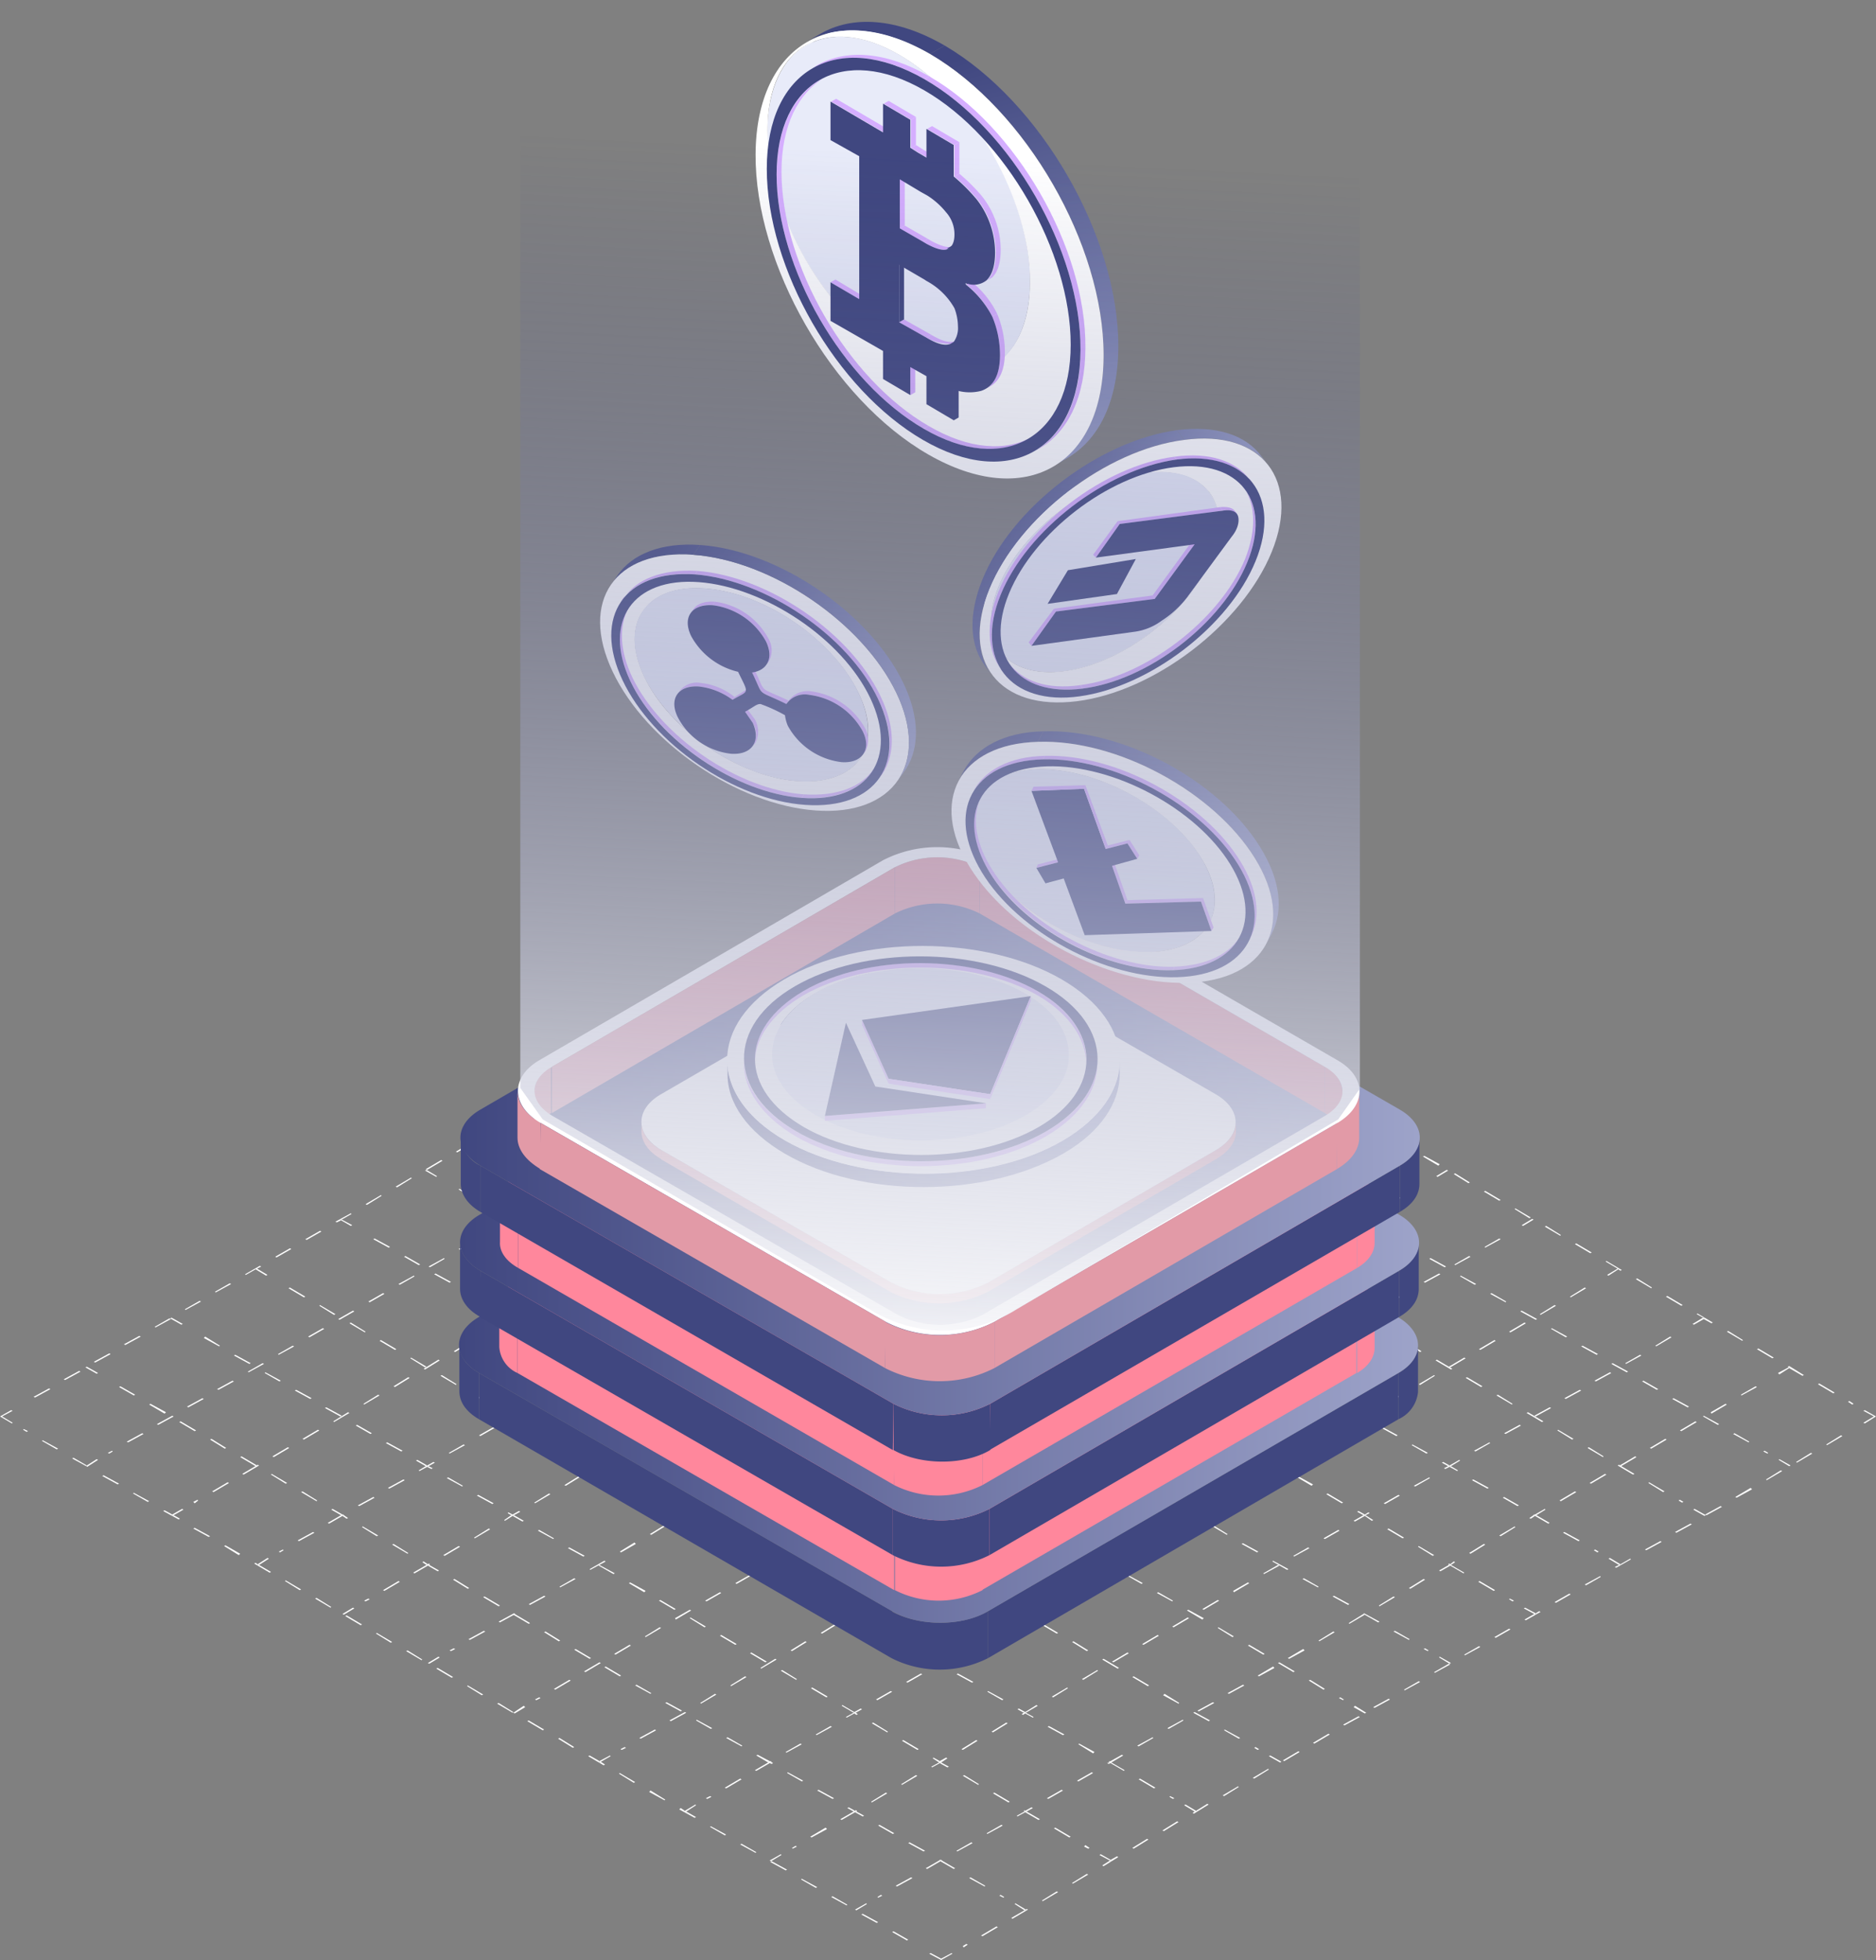 <svg xmlns="http://www.w3.org/2000/svg" xmlns:xlink="http://www.w3.org/1999/xlink" viewBox="0 0 267.9 279.8"><rect x="0" y="0" width="267.9" height="279.8" fill="#808080" stroke="none"/><defs><style>.cls-1{isolation:isolate;}.cls-2{mix-blend-mode:soft-light;}.cls-3{fill:#fff;}.cls-19,.cls-4{fill:#404780;}.cls-5{fill:url(#Degradado_sin_nombre_3);}.cls-6{fill:#ff879c;}.cls-7{fill:url(#Degradado_sin_nombre_3-2);}.cls-8{fill:url(#Degradado_sin_nombre_3-3);}.cls-9{fill:#e29aa7;}.cls-10{fill:#e8ebf9;}.cls-11{fill:url(#Degradado_sin_nombre_3-4);}.cls-12{fill:url(#Degradado_sin_nombre_3-5);}.cls-13{fill:#d5aeff;}.cls-14{fill:url(#Degradado_sin_nombre_3-6);}.cls-15{fill:url(#Degradado_sin_nombre_3-7);}.cls-16{fill:url(#Degradado_sin_nombre_3-8);}.cls-17{fill:url(#Degradado_sin_nombre_3-9);}.cls-18{fill:url(#Degradado_sin_nombre_3-10);}.cls-19{fill-rule:evenodd;}.cls-20{fill:url(#Degradado_sin_nombre_3-11);}.cls-21{fill:url(#Degradado_sin_nombre_3-12);}.cls-22{mix-blend-mode:hard-light;fill:url(#Degradado_sin_nombre_2);}</style><linearGradient id="Degradado_sin_nombre_3" x1="65.57" y1="192.03" x2="202.51" y2="192.03" gradientUnits="userSpaceOnUse"><stop offset="0" stop-color="#404780"/><stop offset="1" stop-color="#9da3c9"/></linearGradient><linearGradient id="Degradado_sin_nombre_3-2" x1="65.7" y1="177.37" x2="202.63" y2="177.37" xlink:href="#Degradado_sin_nombre_3"/><linearGradient id="Degradado_sin_nombre_3-3" x1="65.78" y1="162.37" x2="202.72" y2="162.37" xlink:href="#Degradado_sin_nombre_3"/><linearGradient id="Degradado_sin_nombre_3-4" x1="126.32" y1="338.15" x2="155.27" y2="380.62" gradientTransform="translate(-148.4 -115.5) rotate(-31.8)" xlink:href="#Degradado_sin_nombre_3"/><linearGradient id="Degradado_sin_nombre_3-5" x1="126.1" y1="338.3" x2="155.05" y2="380.77" gradientTransform="translate(-148.4 -115.5) rotate(-31.8)" xlink:href="#Degradado_sin_nombre_3"/><linearGradient id="Degradado_sin_nombre_3-6" x1="103.86" y1="160.34" x2="159.91" y2="160.34" xlink:href="#Degradado_sin_nombre_3"/><linearGradient id="Degradado_sin_nombre_3-7" x1="112.15" y1="134.58" x2="142.69" y2="175.47" gradientTransform="translate(-66 8.1) rotate(-25.8)" xlink:href="#Degradado_sin_nombre_3"/><linearGradient id="Degradado_sin_nombre_3-8" x1="110.83" y1="135.56" x2="141.37" y2="176.45" gradientTransform="translate(-66 8.1) rotate(-25.8)" xlink:href="#Degradado_sin_nombre_3"/><linearGradient id="Degradado_sin_nombre_3-9" x1="103.46" y1="24.21" x2="143.88" y2="24.59" gradientTransform="translate(58 -11.5) rotate(22.5)" xlink:href="#Degradado_sin_nombre_3"/><linearGradient id="Degradado_sin_nombre_3-10" x1="103.25" y1="46.33" x2="143.67" y2="46.71" gradientTransform="translate(58 -11.5) rotate(22.5)" xlink:href="#Degradado_sin_nombre_3"/><linearGradient id="Degradado_sin_nombre_3-11" x1="126.39" y1="11.24" x2="143.91" y2="74.66" xlink:href="#Degradado_sin_nombre_3"/><linearGradient id="Degradado_sin_nombre_3-12" x1="141.07" y1="7.19" x2="158.59" y2="70.6" xlink:href="#Degradado_sin_nombre_3"/><linearGradient id="Degradado_sin_nombre_2" x1="137" y1="22.23" x2="128.14" y2="198.07" gradientUnits="userSpaceOnUse"><stop offset="0" stop-color="#424985" stop-opacity="0"/><stop offset="1" stop-color="#fff"/></linearGradient></defs><g class="cls-1"><g id="Layer_2" data-name="Layer 2"><g id="OBJECTS"><g class="cls-2"><polygon class="cls-3" points="135.2 125.6 135 125.7 133.5 124.8 132 125.7 131.9 125.6 133.5 124.6 135.2 125.6"/><polygon class="cls-3" points="264.1 200 264.7 200.4 264.5 200.5 263.9 200.1 264.1 200"/><polygon class="cls-3" points="259.6 197.6 259.8 197.5 262 198.8 261.8 198.9 259.6 197.6"/><g class="cls-1"><polygon class="cls-3" points="255.6 195.2 255.5 195.3 254.1 196.2 253.9 196 255.4 195.2 255.5 195.1 255.6 195.2"/><polygon class="cls-3" points="255.3 195.1 255.5 195 257.6 196.3 257.4 196.4 255.5 195.3 255.6 195.2 255.5 195.1 255.4 195.2 255.3 195.1"/></g><polygon class="cls-3" points="250.9 192.6 251.1 192.5 253.3 193.8 253.1 193.9 250.9 192.6"/><polygon class="cls-3" points="246.6 190.1 246.8 190 248.9 191.3 248.8 191.4 246.6 190.1"/><polygon class="cls-3" points="242.3 187.6 242.4 187.5 244.6 188.8 244.4 188.9 243.3 188.3 243.4 188.2 243.3 188.1 243.2 188.1 242.3 187.6"/><polygon class="cls-3" points="237.9 185.1 238.1 185 240.3 186.3 240.1 186.4 237.9 185.1"/><polygon class="cls-3" points="233.6 182.6 233.8 182.5 235.9 183.8 235.8 183.9 233.6 182.6"/><polygon class="cls-3" points="229.3 180.1 229.4 180 231.6 181.3 231.4 181.4 231.1 181.2 231.2 181.2 231.1 181.1 231 181.1 229.3 180.1"/><polygon class="cls-3" points="224.9 177.6 225.1 177.5 227.3 178.8 227.1 178.9 224.9 177.6"/><polygon class="cls-3" points="220.6 175.1 220.8 175 222.9 176.3 222.8 176.4 220.6 175.1"/><polygon class="cls-3" points="216.3 172.6 216.4 172.5 218.6 173.8 218.4 173.9 216.3 172.6"/><polygon class="cls-3" points="211.9 170.1 212.1 170 214.3 171.3 214.1 171.4 211.9 170.1"/><polygon class="cls-3" points="207.6 167.6 207.8 167.5 209.9 168.8 209.7 168.9 207.6 167.6"/><polygon class="cls-3" points="203.2 165.1 203.4 165 205.6 166.2 205.4 166.4 203.2 165.1"/><polygon class="cls-3" points="198.9 162.6 199.1 162.5 201.3 163.7 201.1 163.8 198.9 162.6"/><polygon class="cls-3" points="194.6 160.1 194.7 160 196.9 161.2 196.7 161.3 194.6 160.1"/><polygon class="cls-3" points="190.2 157.6 190.4 157.5 192.6 158.7 192.4 158.8 190.2 157.6"/><polygon class="cls-3" points="185.9 155.1 186.1 155 188.2 156.2 188.1 156.3 185.9 155.1"/><polygon class="cls-3" points="181.6 152.6 181.7 152.5 183.9 153.7 183.7 153.8 182.3 153 182.4 153 182.2 152.9 182.2 152.9 181.6 152.6"/><polygon class="cls-3" points="177.2 150.1 177.4 150 179.6 151.2 179.4 151.3 177.2 150.1"/><polygon class="cls-3" points="172.9 147.6 173.1 147.5 175.2 148.7 175.1 148.8 172.9 147.6"/><polygon class="cls-3" points="168.6 145.1 168.7 145 170.9 146.2 170.7 146.3 170.1 146 170.2 145.9 170 145.8 169.9 145.9 168.6 145.1"/><polygon class="cls-3" points="164.2 142.6 164.4 142.5 166.6 143.7 166.4 143.8 164.2 142.6"/><polygon class="cls-3" points="159.9 140.1 160.1 140 162.2 141.2 162 141.3 159.9 140.1"/><polygon class="cls-3" points="158 138.9 156.5 139.8 156.3 139.7 157.8 138.8 158 138.9"/><polygon class="cls-3" points="155.5 137.6 155.7 137.5 157.9 138.7 157.7 138.8 155.5 137.6"/><polygon class="cls-3" points="151.2 135.1 151.4 135 153.6 136.2 153.4 136.3 151.2 135.1"/><polygon class="cls-3" points="146.9 132.6 147 132.4 149.2 133.7 149 133.8 146.9 132.6"/><polygon class="cls-3" points="142.5 130.1 142.7 129.9 144.9 131.2 144.7 131.3 142.5 130.1"/><polygon class="cls-3" points="138.2 127.5 138.4 127.4 140.5 128.7 140.4 128.8 138.2 127.5"/><polygon class="cls-3" points="267.9 202.2 266.3 203.2 266.1 203.1 267.6 202.2 266.1 201.4 266.3 201.3 267.9 202.2"/><polygon class="cls-3" points="262.9 204.9 263.1 205 260.9 206.3 260.8 206.2 262.9 204.9"/><polygon class="cls-3" points="256.5 208.7 258.6 207.4 258.8 207.5 256.6 208.8 256.5 208.7"/><polygon class="cls-3" points="252.2 211.2 254.3 209.9 254.5 210 252.3 211.3 252.2 211.2"/><polygon class="cls-3" points="247.8 213.7 250 212.4 250.2 212.6 248 213.8 247.8 213.7"/><polygon class="cls-3" points="243.6 216.3 243.4 216.4 241.8 215.5 242 215.4 243.6 216.3"/><polygon class="cls-3" points="243.5 216.2 245.7 215 245.9 215.1 243.7 216.3 243.5 216.2"/><polygon class="cls-3" points="239.2 218.7 241.4 217.5 241.6 217.6 239.4 218.8 239.2 218.7"/><polygon class="cls-3" points="234.9 221.2 237.1 220 237.3 220.1 235.1 221.3 234.9 221.2"/><polygon class="cls-3" points="231.5 223.3 231.3 223.4 231.2 223.4 229.7 222.5 229.9 222.4 231.4 223.3 231.5 223.3"/><polygon class="cls-3" points="231.4 223.3 232.8 222.5 232.9 222.6 230.8 223.8 230.6 223.7 231.2 223.4 231.3 223.4 231.5 223.3 231.4 223.3"/><polygon class="cls-3" points="226.3 226.2 228.5 225 228.6 225.1 226.5 226.3 226.3 226.2"/><polygon class="cls-3" points="222 228.7 224.1 227.5 224.3 227.6 222.2 228.8 222 228.7"/><polygon class="cls-3" points="219.3 230.4 219.2 230.5 219.1 230.4 217.6 229.6 217.8 229.5 219.3 230.3 219.3 230.4"/><polygon class="cls-3" points="219.3 230.3 219.8 230 220 230.1 217.9 231.3 217.7 231.2 219.1 230.4 219.2 230.5 219.3 230.4 219.3 230.3"/><polygon class="cls-3" points="213.4 233.7 215.5 232.5 215.7 232.6 213.6 233.8 213.4 233.7"/><polygon class="cls-3" points="209.1 236.2 211.2 235 211.4 235.1 209.2 236.3 209.1 236.2"/><polygon class="cls-3" points="207.2 237.4 207 237.5 205.5 236.6 205.6 236.5 207.2 237.4"/><polygon class="cls-3" points="204.8 238.7 206.9 237.5 207.1 237.6 204.9 238.8 204.8 238.7"/><polygon class="cls-3" points="200.5 241.2 202.6 240 202.8 240.1 200.6 241.3 200.5 241.2"/><polygon class="cls-3" points="196.1 243.7 198.3 242.5 198.5 242.6 196.3 243.8 196.1 243.7"/><polygon class="cls-3" points="191.8 246.2 194 245 194.2 245.1 192 246.3 191.8 246.2"/><polygon class="cls-3" points="187.5 248.8 189.7 247.5 189.9 247.6 187.7 248.9 187.5 248.8"/><polygon class="cls-3" points="183.2 251.3 185.4 250 185.6 250.1 183.4 251.4 183.2 251.3"/><polygon class="cls-3" points="178.9 253.8 181.1 252.5 181.2 252.6 179.1 253.9 178.9 253.8"/><polygon class="cls-3" points="174.6 256.3 176.8 255 176.9 255.1 174.8 256.4 174.6 256.3"/><polygon class="cls-3" points="170.8 258.5 172.4 257.5 172.6 257.6 170.5 258.9 170.3 258.8 170.6 258.6 170.7 258.6 170.9 258.5 170.8 258.5"/><polygon class="cls-3" points="166 261.3 168.1 260 168.3 260.1 166.2 261.4 166 261.3"/><polygon class="cls-3" points="161.7 263.8 163.8 262.5 164 262.6 161.9 263.9 161.7 263.8"/><polygon class="cls-3" points="158.6 265.5 159.5 265 159.7 265.1 157.6 266.4 157.4 266.3 158.5 265.6 158.6 265.7 158.7 265.6 158.6 265.5"/><polygon class="cls-3" points="153.1 268.8 155.2 267.5 155.4 267.6 153.2 268.9 153.1 268.8"/><polygon class="cls-3" points="148.8 271.3 150.9 270 151.1 270.1 148.9 271.4 148.8 271.3"/><polygon class="cls-3" points="146.5 272.6 146.6 272.5 146.8 272.6 144.6 273.9 144.4 273.8 146.3 272.7 146.4 272.7 146.6 272.6 146.5 272.6"/><polygon class="cls-3" points="140.1 276.3 142.3 275 142.5 275.1 140.3 276.4 140.1 276.3"/><polygon class="cls-3" points="137.5 277.8 138 277.5 138.2 277.6 137.6 278 137.5 277.8"/><polygon class="cls-3" points="136 278.9 134.4 279.8 132.7 278.9 132.9 278.8 134.4 279.6 135.9 278.8 136 278.9"/><polygon class="cls-3" points="127.6 275.7 129.7 276.9 129.5 277 127.4 275.8 127.6 275.7"/><polygon class="cls-3" points="123 273.3 123.2 273.2 125.4 274.4 125.2 274.5 123 273.3"/><polygon class="cls-3" points="118.7 270.8 118.9 270.7 121 271.9 120.9 272 118.7 270.8"/><polygon class="cls-3" points="114.4 268.3 114.5 268.2 116.7 269.4 116.5 269.5 114.4 268.3"/><polygon class="cls-3" points="111.6 264.8 110.1 265.7 109.9 265.6 111.5 264.7 111.6 264.8"/><polygon class="cls-3" points="110 265.8 110.2 265.7 112.4 266.9 112.2 267 110 265.8"/><polygon class="cls-3" points="105.7 263.3 105.9 263.2 108 264.4 107.9 264.5 105.7 263.3"/><polygon class="cls-3" points="101.4 260.8 101.5 260.7 103.7 261.9 103.5 262 101.4 260.8"/><polygon class="cls-3" points="97.9 258.6 98 258.6 99.4 259.4 99.2 259.5 97 258.3 97.2 258.1 97.8 258.5 97.7 258.5 97.9 258.6"/><polygon class="cls-3" points="92.7 255.8 92.9 255.6 95 256.9 94.9 257 92.7 255.8"/><polygon class="cls-3" points="88.4 253.2 88.5 253.1 90.7 254.4 90.5 254.5 88.4 253.2"/><polygon class="cls-3" points="87.2 250.7 85.8 251.5 85.7 251.6 85.5 251.5 85.6 251.4 87.1 250.6 87.2 250.7"/><polygon class="cls-3" points="85.7 251.6 85.8 251.5 86.4 251.9 86.2 252 84 250.7 84.2 250.6 85.6 251.4 85.5 251.5 85.7 251.6"/><polygon class="cls-3" points="79.7 248.2 79.9 248.1 82 249.4 81.8 249.5 79.7 248.2"/><polygon class="cls-3" points="75.3 245.7 75.5 245.6 77.7 246.9 77.5 247 75.3 245.7"/><polygon class="cls-3" points="71 243.2 71.2 243.1 73.3 244.4 73.2 244.5 71 243.2"/><polygon class="cls-3" points="66.7 240.7 66.8 240.6 69 241.9 68.8 242 66.7 240.7"/><polygon class="cls-3" points="62.3 238.2 62.5 238.1 64.7 239.4 64.5 239.5 62.3 238.2"/><polygon class="cls-3" points="58 235.7 58.2 235.6 60.3 236.9 60.2 237 58 235.7"/><polygon class="cls-3" points="53.7 233.2 53.8 233.1 56 234.4 55.8 234.5 53.7 233.2"/><polygon class="cls-3" points="49.3 230.7 49.5 230.6 51.7 231.9 51.5 232 49.3 230.7"/><polygon class="cls-3" points="45 228.2 45.2 228.1 47.3 229.4 47.2 229.5 45 228.2"/><polygon class="cls-3" points="40.7 225.7 40.8 225.6 43 226.9 42.8 227 40.7 225.7"/><polygon class="cls-3" points="36.9 223.4 37 223.4 38.7 224.4 38.5 224.5 36.3 223.2 36.5 223.1 36.8 223.3 36.7 223.3 36.9 223.4"/><polygon class="cls-3" points="32 220.7 32.2 220.6 34.3 221.8 34.1 222 32 220.7"/><polygon class="cls-3" points="27.6 218.2 27.8 218.1 30 219.3 29.8 219.4 27.6 218.2"/><polygon class="cls-3" points="24.7 216.4 24.8 216.3 25.7 216.8 25.5 216.9 23.3 215.7 23.5 215.6 24.6 216.2 24.5 216.3 24.7 216.4"/><polygon class="cls-3" points="19 213.2 19.1 213.1 21.3 214.3 21.1 214.4 19 213.2"/><polygon class="cls-3" points="14.6 210.7 14.8 210.6 17 211.8 16.8 211.9 14.6 210.7"/><polygon class="cls-3" points="14 208.4 12.6 209.3 12.5 209.3 12.3 209.2 12.4 209.2 13.8 208.3 14 208.4"/><polygon class="cls-3" points="12.5 209.3 12.6 209.3 12.6 209.3 12.5 209.4 10.3 208.2 10.5 208.1 12.4 209.2 12.3 209.2 12.5 209.3"/><polygon class="cls-3" points="6 205.7 6.1 205.6 8.3 206.8 8.1 206.9 6 205.7"/><polygon class="cls-3" points="3.3 204.1 3.4 204 4 204.3 3.8 204.4 3.3 204.1"/><polygon class="cls-3" points="1.8 201.4 0.3 202.2 1.8 203.1 1.7 203.2 0 202.2 1.6 201.3 1.8 201.4"/><polygon class="cls-3" points="130.3 126.5 130.5 126.6 129.9 126.9 129.8 126.8 130.3 126.5"/><polygon class="cls-3" points="125.4 129.3 127.6 128.1 127.8 128.2 125.6 129.4 125.4 129.3"/><polygon class="cls-3" points="121.1 131.8 123.3 130.6 123.5 130.7 121.6 131.8 121.5 131.7 121.3 131.8 121.4 131.9 121.3 131.9 121.1 131.8"/><polygon class="cls-3" points="116.8 134.3 119 133.1 119.2 133.2 117 134.4 116.8 134.3"/><polygon class="cls-3" points="112.5 136.8 114.7 135.6 114.8 135.7 112.7 136.9 112.5 136.8"/><g class="cls-1"><polygon class="cls-3" points="108.2 139.4 110.4 138.1 110.5 138.2 109.5 138.8 109.4 138.8 109.2 138.9 109.3 138.9 108.4 139.4 108.2 139.4"/><polygon class="cls-3" points="110.9 139.7 110.8 139.8 109.3 138.9 109.2 138.9 109.4 138.8 109.5 138.8 110.9 139.7"/></g><polygon class="cls-3" points="103.9 141.9 106.1 140.6 106.2 140.7 104.1 142 103.9 141.9"/><polygon class="cls-3" points="99.6 144.4 101.8 143.1 101.9 143.2 99.8 144.5 99.6 144.4"/><polygon class="cls-3" points="98.8 146.7 98.6 146.8 97.2 146 97.1 145.9 97.2 145.8 97.3 145.9 98.8 146.7"/><polygon class="cls-3" points="95.3 146.9 97.4 145.6 97.6 145.7 97.3 145.9 97.2 145.8 97.1 145.9 97.2 146 95.5 147 95.3 146.9"/><polygon class="cls-3" points="91 149.4 93.1 148.1 93.3 148.2 91.2 149.5 91 149.4"/><polygon class="cls-3" points="86.7 151.9 88.8 150.6 89 150.7 86.8 152 86.7 151.9"/><polygon class="cls-3" points="82.4 154.4 84.5 153.1 84.7 153.2 82.5 154.5 82.4 154.4"/><polygon class="cls-3" points="78.1 156.9 80.2 155.6 80.4 155.7 78.2 157 78.1 156.9"/><polygon class="cls-3" points="73.8 159.4 75.9 158.1 76.1 158.2 73.9 159.5 73.8 159.4"/><polygon class="cls-3" points="69.4 161.9 71.6 160.6 71.8 160.7 69.6 162 69.4 161.9"/><polygon class="cls-3" points="65.1 164.4 67.3 163.1 67.5 163.2 65.3 164.5 65.1 164.4"/><polygon class="cls-3" points="60.8 166.9 63 165.6 63.2 165.7 61 167 60.8 166.9"/><polygon class="cls-3" points="56.5 169.4 58.7 168.1 58.8 168.2 56.7 169.5 56.5 169.4"/><polygon class="cls-3" points="52.2 171.9 54.4 170.6 54.5 170.7 52.4 172 52.2 171.9"/><polygon class="cls-3" points="47.9 174.4 50.1 173.2 50.2 173.3 48.8 174.1 48.8 174 48.6 174.1 48.7 174.2 48.1 174.5 47.9 174.4"/><polygon class="cls-3" points="43.6 176.9 45.7 175.7 45.9 175.8 43.8 177 43.6 176.9"/><polygon class="cls-3" points="39.3 179.4 41.4 178.2 41.6 178.3 39.5 179.5 39.3 179.4"/><polygon class="cls-3" points="35 181.9 37.1 180.7 37.3 180.8 36.7 181.1 36.6 181.1 36.5 181.2 36.5 181.2 35.1 182 35 181.9"/><polygon class="cls-3" points="30.7 184.4 32.8 183.2 33 183.3 30.8 184.5 30.7 184.4"/><polygon class="cls-3" points="26.4 186.9 28.5 185.7 28.7 185.8 26.5 187 26.4 186.9"/><polygon class="cls-3" points="22.1 189.4 24.2 188.2 24.4 188.3 22.2 189.5 22.1 189.4"/><polygon class="cls-3" points="17.7 191.9 19.9 190.7 20.1 190.8 17.9 192 17.7 191.9"/><polygon class="cls-3" points="13.4 194.4 15.6 193.2 15.8 193.3 13.6 194.5 13.4 194.4"/><polygon class="cls-3" points="9.1 196.9 11.3 195.7 11.5 195.8 9.3 197 9.1 196.9"/><polygon class="cls-3" points="4.8 199.4 7 198.2 7.2 198.3 5 199.5 4.8 199.4"/><polygon class="cls-3" points="14 196 13.8 196.1 12.2 195.2 12.4 195.1 14 196"/><polygon class="cls-3" points="142.9 270.5 143.4 270.8 143.3 270.9 142.7 270.6 142.9 270.5"/><polygon class="cls-3" points="138.4 268.1 138.6 268 140.7 269.2 140.6 269.3 138.4 268.1"/><polygon class="cls-3" points="134.3 265.5 134.4 265.5 134.6 265.6 134.5 265.6 134.3 265.7 132.4 266.8 132.2 266.7 134.1 265.6 134.3 265.5"/><polygon class="cls-3" points="134.3 265.7 134.5 265.6 136.4 266.7 136.2 266.8 134.3 265.7"/><polygon class="cls-3" points="134.1 265.6 134.2 265.5 134.3 265.5 134.1 265.6 134.1 265.6"/><polygon class="cls-3" points="129.7 263.1 129.9 263 132.1 264.2 131.9 264.3 129.7 263.1"/><polygon class="cls-3" points="125.4 260.6 125.6 260.5 127.7 261.7 127.5 261.8 125.4 260.6"/><g class="cls-1"><polygon class="cls-3" points="122.1 258.7 122.3 258.6 123.4 259.2 123.2 259.3 122.1 258.7"/><polygon class="cls-3" points="122.1 258.5 122.2 258.4 122.4 258.5 122.3 258.6 122.1 258.7 120.2 259.8 120 259.7 121.9 258.6 122.1 258.5"/></g><polygon class="cls-3" points="121 258.1 121.2 258 122.1 258.5 121.9 258.6 121 258.1"/><polygon class="cls-3" points="116.7 255.6 116.9 255.5 119.1 256.7 118.9 256.8 116.7 255.6"/><polygon class="cls-3" points="112.4 253.1 112.5 253 114.7 254.2 114.5 254.3 112.4 253.1"/><polygon class="cls-3" points="109.9 251.4 110 251.4 110.2 251.5 110.1 251.5 109.9 251.7 108 252.8 107.8 252.7 109.7 251.6 109.9 251.4"/><polygon class="cls-3" points="108 250.6 108.2 250.5 109.9 251.4 109.7 251.6 108 250.6"/><polygon class="cls-3" points="109.9 251.7 110.1 251.5 110.4 251.7 110.2 251.8 109.9 251.7"/><polygon class="cls-3" points="103.7 248.1 103.9 248 106 249.2 105.9 249.3 103.7 248.1"/><polygon class="cls-3" points="99.4 245.6 99.5 245.5 101.7 246.7 101.5 246.8 99.4 245.6"/><polygon class="cls-3" points="95 243.1 95.2 243 97.4 244.2 97.2 244.3 95 243.1"/><polygon class="cls-3" points="90.7 240.6 90.9 240.5 93 241.7 92.9 241.8 90.7 240.6"/><polygon class="cls-3" points="86.3 238 86.5 237.9 88.7 239.2 88.5 239.3 86.3 238"/><polygon class="cls-3" points="82 235.5 82.2 235.4 84.4 236.7 84.2 236.8 82 235.5"/><polygon class="cls-3" points="77.7 233 77.9 232.9 80 234.2 79.8 234.3 77.7 233"/><polygon class="cls-3" points="71.2 231.5 73.4 230.3 73.6 230.4 71.4 231.6 71.2 231.5"/><polygon class="cls-3" points="73.3 230.5 73.5 230.4 75.7 231.7 75.5 231.8 73.3 230.5"/><polygon class="cls-3" points="69 228 69.2 227.9 71.4 229.2 71.2 229.3 69 228"/><polygon class="cls-3" points="64.7 225.5 64.9 225.4 67 226.7 66.8 226.8 64.7 225.5"/><polygon class="cls-3" points="60.3 223 60.5 222.9 61.1 223.3 60.9 223.4 60.3 223"/><polygon class="cls-3" points="61.1 223.3 61.2 223.2 61.4 223.3 61.3 223.4 61.1 223.5 59.2 224.6 59 224.5 60.9 223.4 61.1 223.3"/><polygon class="cls-3" points="61.1 223.5 61.3 223.4 62.7 224.2 62.5 224.3 61.1 223.5"/><polygon class="cls-3" points="56 220.5 56.2 220.4 58.3 221.7 58.2 221.8 56 220.5"/><polygon class="cls-3" points="51.7 218 51.8 217.9 54 219.2 53.8 219.3 51.7 218"/><polygon class="cls-3" points="48.9 216.4 49.1 216.3 49.7 216.7 49.5 216.8 48.9 216.4"/><polygon class="cls-3" points="47.3 215.5 47.5 215.4 48.9 216.2 48.7 216.3 47.3 215.5"/><polygon class="cls-3" points="43 213 43.2 212.9 45.3 214.2 45.2 214.3 43 213"/><polygon class="cls-3" points="38.7 210.5 38.8 210.4 41 211.7 40.8 211.8 38.7 210.5"/><g class="cls-1"><polygon class="cls-3" points="34.3 208 34.5 207.9 36.7 209.2 36.5 209.3 34.3 208"/><polygon class="cls-3" points="34.6 210.4 36.8 209.1 37 209.2 34.8 210.5 34.6 210.4"/></g><polygon class="cls-3" points="30 205.5 30.2 205.4 32.3 206.7 32.1 206.8 30 205.5"/><polygon class="cls-3" points="25.6 203 25.8 202.9 28 204.2 27.8 204.3 25.6 203"/><polygon class="cls-3" points="21.3 200.5 21.5 200.4 23.7 201.6 23.5 201.8 21.3 200.5"/><polygon class="cls-3" points="17 198 17.2 197.9 19.3 199.1 19.1 199.2 17 198"/><polygon class="cls-3" points="146.6 272.6 146.4 272.7 146.3 272.7 144.9 271.8 145 271.7 146.5 272.6 146.6 272.6"/><polygon class="cls-3" points="26.1 189 25.9 189.1 24.3 188.2 24.5 188.1 26.1 189"/><polygon class="cls-3" points="155 263.4 155.6 263.8 155.4 263.9 154.8 263.6 155 263.4"/><polygon class="cls-3" points="150.5 261 150.7 260.9 152.9 262.2 152.7 262.3 150.5 261"/><g class="cls-1"><polygon class="cls-3" points="146.4 258.5 147.3 258 147.5 258.1 146.6 258.6 146.4 258.7 145.3 259.3 145.2 259.2 146.3 258.6 146.4 258.5"/><polygon class="cls-3" points="146.4 258.7 146.6 258.6 148.5 259.7 148.3 259.8 146.4 258.7"/></g><polygon class="cls-3" points="146.2 258.5 146.3 258.4 146.4 258.5 146.3 258.6 146.2 258.5"/><polygon class="cls-3" points="141.8 256 142 255.9 144.2 257.2 144 257.3 141.8 256"/><polygon class="cls-3" points="137.5 253.5 137.7 253.4 139.8 254.7 139.7 254.8 137.5 253.5"/><polygon class="cls-3" points="134.2 251.4 135.1 250.9 135.3 251 134.4 251.6 134.2 251.7 133.1 252.3 133 252.2 134.1 251.6 134.2 251.4"/><polygon class="cls-3" points="134.2 251.7 134.4 251.6 135.5 252.2 135.3 252.3 134.2 251.7"/><polygon class="cls-3" points="133.2 251 133.3 250.9 134.2 251.4 134.1 251.6 133.2 251"/><polygon class="cls-3" points="128.8 248.5 129 248.4 131.2 249.7 131 249.8 128.8 248.5"/><polygon class="cls-3" points="124.5 246 124.7 245.9 126.8 247.2 126.7 247.3 124.5 246"/><g class="cls-1"><polygon class="cls-3" points="120.2 243.5 120.3 243.4 122 244.4 121.9 244.5 120.2 243.5"/><polygon class="cls-3" points="122 244.6 122.2 244.5 122.5 244.7 122.3 244.8 122 244.6"/><polygon class="cls-3" points="122 244.4 122.9 243.9 123.1 244 122.2 244.5 122 244.6 120.9 245.2 120.8 245.1 121.9 244.5 122 244.4"/></g><polygon class="cls-3" points="115.8 241 116 240.9 118.2 242.2 118 242.3 115.8 241"/><polygon class="cls-3" points="111.5 238.5 111.7 238.4 113.8 239.7 113.7 239.8 111.5 238.5"/><polygon class="cls-3" points="107.1 236 107.3 235.9 109.5 237.2 109.3 237.3 107.1 236"/><polygon class="cls-3" points="102.8 233.5 103 233.4 105.2 234.7 105 234.8 102.8 233.5"/><polygon class="cls-3" points="98.5 231 98.6 230.9 100.8 232.2 100.6 232.3 98.5 231"/><polygon class="cls-3" points="94.1 228.5 94.3 228.4 96.5 229.7 96.3 229.8 94.1 228.5"/><polygon class="cls-3" points="89.8 226 90 225.9 92.2 227.1 92 227.3 89.8 226"/><polygon class="cls-3" points="85.5 223.5 85.6 223.4 87.8 224.6 87.6 224.7 85.5 223.5"/><polygon class="cls-3" points="81.1 221 81.3 220.9 83.5 222.1 83.3 222.2 81.1 221"/><polygon class="cls-3" points="76.8 218.5 77 218.4 79.1 219.6 79 219.7 76.8 218.5"/><g class="cls-1"><polygon class="cls-3" points="72.5 216 72.6 215.9 73.2 216.2 73 216.3 72.5 216"/><polygon class="cls-3" points="73.2 216.2 74.1 215.7 74.3 215.8 73.4 216.3 73.2 216.4 72.1 217.1 72 217 73 216.3 73.2 216.2"/></g><polygon class="cls-3" points="73.2 216.4 73.4 216.3 74.8 217.1 74.6 217.2 73.2 216.4"/><polygon class="cls-3" points="68.1 213.5 68.3 213.4 70.5 214.6 70.3 214.7 68.1 213.5"/><polygon class="cls-3" points="63.8 211 64 210.9 66.1 212.1 66 212.2 63.8 211"/><polygon class="cls-3" points="59.4 208.5 59.6 208.4 61 209.2 60.8 209.3 59.4 208.5"/><polygon class="cls-3" points="61 209.2 61.9 208.7 62.1 208.8 61.2 209.3 61 209.4 59.9 210 59.8 209.9 60.8 209.3 61 209.2"/><polygon class="cls-3" points="61 209.4 61.2 209.3 61.8 209.6 61.6 209.7 61 209.4"/><polygon class="cls-3" points="55.1 206 55.3 205.9 57.5 207.1 57.3 207.2 55.1 206"/><polygon class="cls-3" points="50.8 203.5 51 203.4 53.1 204.6 52.9 204.7 50.8 203.5"/><polygon class="cls-3" points="46.4 201 46.6 200.9 48.8 202.1 48.6 202.2 46.4 201"/><polygon class="cls-3" points="42.1 198.5 42.3 198.4 44.5 199.6 44.3 199.7 42.1 198.5"/><polygon class="cls-3" points="37.8 196 37.9 195.9 40.1 197.1 39.9 197.2 37.8 196"/><polygon class="cls-3" points="33.4 193.5 33.6 193.4 35.8 194.6 35.6 194.7 33.4 193.5"/><polygon class="cls-3" points="29.1 191 29.3 190.8 31.4 192.1 31.3 192.2 29.1 191"/><polygon class="cls-3" points="158.7 265.6 158.6 265.7 158.5 265.6 157 264.8 157.2 264.7 158.6 265.5 158.7 265.6"/><polygon class="cls-3" points="38.2 182 38 182.1 36.5 181.2 36.5 181.2 36.6 181.1 36.7 181.1 38.2 182"/><polygon class="cls-3" points="167.1 256.4 167.7 256.7 167.5 256.8 167 256.5 167.1 256.4"/><polygon class="cls-3" points="162.6 254 162.8 253.9 165 255.2 164.8 255.3 162.6 254"/><polygon class="cls-3" points="158.3 251.5 158.5 251.4 158.6 251.4 158.4 251.6 158.3 251.5"/><polygon class="cls-3" points="158.6 251.4 160.2 250.5 160.4 250.6 158.7 251.6 158.6 251.7 158.3 251.8 158.1 251.7 158.4 251.6 158.6 251.4"/><polygon class="cls-3" points="158.6 251.7 158.7 251.6 160.6 252.7 160.5 252.8 158.6 251.7"/><polygon class="cls-3" points="154 249 154.1 248.9 156.3 250.1 156.1 250.3 154 249"/><polygon class="cls-3" points="149.6 246.5 149.8 246.4 152 247.6 151.8 247.7 149.6 246.5"/><polygon class="cls-3" points="145.3 244 145.5 243.9 146.4 244.4 146.2 244.5 145.3 244"/><g class="cls-1"><polygon class="cls-3" points="146.4 244.4 148 243.4 148.2 243.5 146.5 244.5 146.4 244.6 146.1 244.8 145.9 244.7 146.2 244.5 146.4 244.4"/><polygon class="cls-3" points="146.4 244.6 146.5 244.5 147.6 245.1 147.5 245.2 146.4 244.6"/></g><polygon class="cls-3" points="141 241.5 141.1 241.4 143.3 242.6 143.1 242.7 141 241.5"/><polygon class="cls-3" points="136.6 239 136.8 238.9 139 240.1 138.8 240.2 136.6 239"/><polygon class="cls-3" points="134.2 237.6 134.3 237.5 134.6 237.6 134.4 237.7 134.2 237.6"/><polygon class="cls-3" points="134.2 237.4 135.8 236.4 136 236.5 134.3 237.5 134.2 237.6 133.9 237.7 133.7 237.6 134 237.5 134.2 237.4"/><polygon class="cls-3" points="132.3 236.5 132.5 236.4 134.2 237.4 134 237.5 132.3 236.5"/><polygon class="cls-3" points="127.9 234 128.1 233.9 130.3 235.1 130.1 235.2 127.9 234"/><polygon class="cls-3" points="123.6 231.5 123.8 231.4 126 232.6 125.8 232.7 123.6 231.5"/><polygon class="cls-3" points="119.3 229 119.4 228.9 121.6 230.1 121.4 230.2 119.3 229"/><polygon class="cls-3" points="114.9 226.5 115.1 226.4 117.3 227.6 117.1 227.7 114.9 226.5"/><polygon class="cls-3" points="110.6 224 110.8 223.9 112.9 225.1 112.8 225.2 110.6 224"/><polygon class="cls-3" points="106.3 221.5 106.4 221.4 108.6 222.6 108.4 222.7 106.3 221.5"/><polygon class="cls-3" points="101.9 219 102.1 218.9 104.3 220.1 104.1 220.2 101.9 219"/><polygon class="cls-3" points="97.1 216.5 99.2 215.2 99.4 215.3 97.3 216.6 97.1 216.5"/><polygon class="cls-3" points="97.6 216.5 97.8 216.3 99.9 217.6 99.8 217.7 97.6 216.5"/><polygon class="cls-3" points="93.3 213.9 93.4 213.8 95.6 215.1 95.4 215.2 93.3 213.9"/><polygon class="cls-3" points="88.9 211.4 89.1 211.3 91.3 212.6 91.1 212.7 88.9 211.4"/><polygon class="cls-3" points="85.3 209.2 87 208.2 87.2 208.3 85.5 209.3 85.3 209.4 85.1 209.6 84.9 209.4 85.2 209.3 85.3 209.2"/><polygon class="cls-3" points="85.3 209.4 85.5 209.3 86.9 210.1 86.7 210.2 85.3 209.4"/><polygon class="cls-3" points="84.6 208.9 84.8 208.8 85.3 209.2 85.2 209.3 84.6 208.9"/><polygon class="cls-3" points="80.2 206.4 80.4 206.3 82.6 207.6 82.4 207.7 80.2 206.4"/><polygon class="cls-3" points="75.9 203.9 76.1 203.8 78.3 205.1 78.1 205.2 75.9 203.9"/><polygon class="cls-3" points="71.6 201.4 71.7 201.3 73.1 202.1 73 202.2 71.6 201.4"/><polygon class="cls-3" points="73.1 202.1 74.8 201.2 75 201.3 73.3 202.2 73.1 202.3 72.9 202.5 72.7 202.4 73 202.2 73.1 202.1"/><polygon class="cls-3" points="73.1 202.3 73.3 202.2 73.9 202.6 73.7 202.7 73.1 202.3"/><polygon class="cls-3" points="67.2 198.9 67.4 198.8 69.6 200.1 69.4 200.2 67.2 198.9"/><polygon class="cls-3" points="62.9 196.4 63.1 196.3 65.2 197.6 65.1 197.7 62.9 196.4"/><polygon class="cls-3" points="58.6 193.9 58.7 193.8 60.9 195.1 60.7 195.2 58.6 193.9"/><polygon class="cls-3" points="54.2 191.4 54.4 191.3 56.6 192.6 56.4 192.7 54.2 191.4"/><polygon class="cls-3" points="49.9 188.9 50.1 188.8 52.2 190.1 52.1 190.2 49.9 188.9"/><polygon class="cls-3" points="45.6 186.4 45.7 186.3 47.9 187.6 47.7 187.7 45.6 186.4"/><polygon class="cls-3" points="41.2 183.9 41.4 183.8 43.6 185.1 43.4 185.2 41.2 183.9"/><polygon class="cls-3" points="170.9 258.5 170.7 258.6 170.6 258.6 169.1 257.7 169.3 257.6 170.8 258.5 170.9 258.5"/><polygon class="cls-3" points="50.3 174.9 50.1 175 48.7 174.2 48.6 174.1 48.8 174 48.8 174.1 50.3 174.9"/><polygon class="cls-3" points="179.3 249.4 179.8 249.7 179.6 249.8 179.1 249.5 179.3 249.4"/><polygon class="cls-3" points="174.8 247 174.9 246.9 177.1 248.1 176.9 248.2 174.8 247"/><polygon class="cls-3" points="170.4 244.5 170.6 244.4 172.8 245.6 172.6 245.7 170.4 244.5"/><polygon class="cls-3" points="166.1 242 166.3 241.8 168.4 243.1 168.3 243.2 166.1 242"/><polygon class="cls-3" points="161.7 239.4 161.9 239.3 164.1 240.6 163.9 240.7 161.7 239.4"/><polygon class="cls-3" points="157.4 236.9 157.6 236.8 159.8 238.1 159.6 238.2 157.4 236.9"/><polygon class="cls-3" points="153.1 234.4 153.3 234.3 155.4 235.6 155.2 235.7 153.1 234.4"/><polygon class="cls-3" points="148.7 231.9 148.9 231.8 151.1 233.1 150.9 233.2 148.7 231.9"/><polygon class="cls-3" points="144.4 229.4 144.6 229.3 146.7 230.6 146.6 230.7 144.4 229.4"/><polygon class="cls-3" points="140.1 226.9 140.2 226.8 142.4 228.1 142.2 228.2 140.1 226.9"/><polygon class="cls-3" points="135.7 224.4 135.9 224.3 138.1 225.6 137.9 225.7 135.7 224.4"/><polygon class="cls-3" points="131.4 221.9 131.6 221.8 133.7 223.1 133.6 223.2 131.4 221.9"/><polygon class="cls-3" points="127.1 219.4 127.2 219.3 129.4 220.6 129.2 220.7 127.1 219.4"/><polygon class="cls-3" points="122.7 216.9 122.9 216.8 125.1 218.1 124.9 218.2 122.7 216.9"/><polygon class="cls-3" points="118.4 214.4 118.6 214.3 120.7 215.6 120.6 215.7 118.4 214.4"/><polygon class="cls-3" points="114 211.9 114.2 211.8 116.4 213.1 116.2 213.2 114 211.9"/><polygon class="cls-3" points="109.7 209.4 109.9 209.3 112.1 210.6 111.9 210.7 109.7 209.4"/><polygon class="cls-3" points="105.4 206.9 105.6 206.8 107.7 208.1 107.5 208.2 105.4 206.9"/><polygon class="cls-3" points="101 204.4 101.2 204.3 103.4 205.5 103.2 205.7 101 204.4"/><polygon class="cls-3" points="97.8 201.9 100 200.7 100.1 200.8 98 202 97.8 201.9"/><polygon class="cls-3" points="96.7 201.9 96.9 201.8 99 203 98.9 203.1 96.7 201.9"/><polygon class="cls-3" points="92.4 199.4 92.5 199.3 94.7 200.5 94.5 200.6 92.4 199.4"/><polygon class="cls-3" points="88 196.9 88.2 196.8 90.4 198 90.2 198.1 88 196.9"/><polygon class="cls-3" points="85.6 194.9 87.8 193.6 87.9 193.7 85.8 195 85.6 194.9"/><polygon class="cls-3" points="83.7 194.4 83.9 194.3 86 195.5 85.9 195.6 83.7 194.4"/><polygon class="cls-3" points="79.4 191.9 79.5 191.8 81.7 193 81.5 193.1 79.4 191.9"/><polygon class="cls-3" points="75 189.4 75.2 189.3 77.4 190.5 77.2 190.6 75 189.4"/><polygon class="cls-3" points="70.7 186.9 70.9 186.8 73 188 72.9 188.1 70.7 186.9"/><polygon class="cls-3" points="66.4 184.4 66.5 184.3 68.7 185.5 68.5 185.6 66.4 184.4"/><polygon class="cls-3" points="62 181.9 62.2 181.8 64.4 183 64.2 183.1 62 181.9"/><polygon class="cls-3" points="57.7 179.4 57.9 179.3 60 180.5 59.8 180.6 57.7 179.4"/><polygon class="cls-3" points="53.3 176.9 53.5 176.8 55.7 178 55.5 178.1 53.3 176.9"/><polygon class="cls-3" points="183 251.5 182.8 251.6 181.2 250.7 181.4 250.6 183 251.5"/><polygon class="cls-3" points="62.4 167.9 62.3 168 60.7 167.1 60.9 167 62.4 167.9"/><polygon class="cls-3" points="191.4 242.3 191.9 242.6 191.8 242.7 191.2 242.4 191.4 242.3"/><polygon class="cls-3" points="186.9 239.9 187.1 239.8 189.2 241.1 189 241.2 186.9 239.9"/><polygon class="cls-3" points="182.5 237.4 182.7 237.3 184.9 238.6 184.7 238.7 182.5 237.4"/><polygon class="cls-3" points="178.2 234.9 178.4 234.8 180.6 236.1 180.4 236.2 178.2 234.9"/><polygon class="cls-3" points="173.9 232.4 174 232.3 176.2 233.6 176 233.7 173.9 232.4"/><polygon class="cls-3" points="167.4 232.2 169.6 230.9 169.8 231 167.6 232.3 167.4 232.2"/><polygon class="cls-3" points="169.5 229.9 169.7 229.8 171.9 231 171.7 231.2 169.5 229.9"/><polygon class="cls-3" points="165.2 227.4 165.4 227.3 167.5 228.5 167.4 228.6 165.2 227.4"/><polygon class="cls-3" points="160.9 224.9 161 224.8 163.2 226 163 226.1 160.9 224.9"/><polygon class="cls-3" points="156.5 222.4 156.7 222.3 158.9 223.5 158.7 223.6 156.5 222.4"/><polygon class="cls-3" points="152.2 219.9 152.4 219.8 154.5 221 154.4 221.1 152.2 219.9"/><polygon class="cls-3" points="147.8 217.4 148 217.3 150.2 218.5 150 218.6 147.8 217.4"/><polygon class="cls-3" points="143.5 214.9 143.7 214.8 145.9 216 145.7 216.1 143.5 214.9"/><polygon class="cls-3" points="139.2 212.4 139.4 212.3 141.5 213.5 141.3 213.6 139.2 212.4"/><polygon class="cls-3" points="134.8 209.9 135 209.8 137.2 211 137 211.1 134.8 209.9"/><polygon class="cls-3" points="130.5 207.4 130.7 207.3 132.8 208.5 132.7 208.6 130.5 207.4"/><polygon class="cls-3" points="126.2 204.9 126.3 204.8 128.5 206 128.3 206.1 126.2 204.9"/><polygon class="cls-3" points="121.8 202.4 122 202.3 124.2 203.5 124 203.6 121.8 202.4"/><polygon class="cls-3" points="117.5 199.9 117.7 199.8 119.8 201 119.7 201.1 117.5 199.9"/><polygon class="cls-3" points="113.2 197.4 113.3 197.3 115.5 198.5 115.3 198.6 113.2 197.4"/><polygon class="cls-3" points="108.8 194.9 109 194.8 111.2 196 111 196.1 108.8 194.9"/><polygon class="cls-3" points="104.5 192.3 104.7 192.2 106.8 193.5 106.7 193.6 104.5 192.3"/><polygon class="cls-3" points="100.1 189.8 100.3 189.7 102.5 191 102.3 191.1 100.1 189.8"/><polygon class="cls-3" points="95.8 187.3 96 187.2 98.2 188.5 98 188.6 95.8 187.3"/><polygon class="cls-3" points="91.5 184.8 91.7 184.7 93.8 186 93.7 186.1 91.5 184.8"/><polygon class="cls-3" points="87.1 182.3 87.3 182.2 89.5 183.5 89.3 183.6 87.1 182.3"/><polygon class="cls-3" points="82.8 179.8 83 179.7 85.2 181 85 181.1 82.8 179.8"/><polygon class="cls-3" points="78.5 177.3 78.7 177.2 80.8 178.5 80.6 178.6 78.5 177.3"/><polygon class="cls-3" points="74.1 174.8 74.3 174.7 76.5 176 76.3 176.1 74.1 174.8"/><polygon class="cls-3" points="69.8 172.3 70 172.2 72.1 173.5 72 173.6 69.8 172.3"/><polygon class="cls-3" points="65.5 169.8 65.6 169.7 67.8 171 67.6 171.1 65.5 169.8"/><polygon class="cls-3" points="195.1 244.5 194.9 244.6 193.3 243.7 193.5 243.5 195.1 244.5"/><polygon class="cls-3" points="74.6 160.8 74.4 160.9 72.8 160 73 159.9 74.6 160.8"/><polygon class="cls-3" points="203.5 235.3 204 235.6 203.9 235.7 203.3 235.4 203.5 235.3"/><polygon class="cls-3" points="199 232.9 199.2 232.8 201.3 234 201.2 234.1 199 232.9"/><polygon class="cls-3" points="194.7 230.4 194.8 230.3 197 231.5 196.8 231.6 194.7 230.4"/><polygon class="cls-3" points="190.3 227.9 190.5 227.8 192.7 229 192.5 229.1 190.3 227.9"/><polygon class="cls-3" points="186 225.4 186.2 225.3 188.3 226.5 188.2 226.6 186 225.4"/><polygon class="cls-3" points="180.4 224.6 182.5 223.4 182.7 223.5 180.5 224.7 180.4 224.6"/><polygon class="cls-3" points="181.7 222.9 181.8 222.8 184 224 183.8 224.1 181.7 222.9"/><polygon class="cls-3" points="177.3 220.4 177.5 220.3 179.7 221.5 179.5 221.6 177.3 220.4"/><polygon class="cls-3" points="173 217.8 173.2 217.7 175.3 219 175.2 219.1 173 217.8"/><polygon class="cls-3" points="168.2 217.6 170.3 216.3 170.5 216.4 168.3 217.7 168.2 217.6"/><polygon class="cls-3" points="168.6 215.3 168.8 215.2 171 216.5 170.8 216.6 168.6 215.3"/><polygon class="cls-3" points="164.3 212.8 164.5 212.7 166.7 214 166.5 214.1 164.3 212.8"/><polygon class="cls-3" points="160 210.3 160.1 210.2 162.3 211.5 162.1 211.6 160 210.3"/><polygon class="cls-3" points="155.6 207.8 155.8 207.7 158 209 157.8 209.1 155.6 207.8"/><polygon class="cls-3" points="151.3 205.3 151.5 205.2 153.6 206.5 153.5 206.6 151.3 205.3"/><polygon class="cls-3" points="147 202.8 147.1 202.7 149.3 204 149.1 204.1 147 202.8"/><polygon class="cls-3" points="142.6 200.3 142.8 200.2 145 201.5 144.8 201.6 142.6 200.3"/><polygon class="cls-3" points="138.3 197.8 138.5 197.7 140.6 199 140.5 199.1 138.3 197.8"/><polygon class="cls-3" points="134 195.3 134.1 195.2 136.3 196.5 136.1 196.6 134 195.3"/><polygon class="cls-3" points="129.6 192.8 129.8 192.7 132 194 131.8 194.1 129.6 192.8"/><polygon class="cls-3" points="125.3 190.3 125.5 190.2 127.6 191.5 127.5 191.6 125.3 190.3"/><polygon class="cls-3" points="121 187.8 121.1 187.7 123.3 189 123.1 189.1 121 187.8"/><polygon class="cls-3" points="116.6 185.3 116.8 185.2 119 186.5 118.8 186.6 116.6 185.3"/><polygon class="cls-3" points="112.3 182.8 112.4 182.7 114.6 183.9 114.4 184.1 112.3 182.8"/><polygon class="cls-3" points="107.9 180.3 108.1 180.2 110.3 181.4 110.1 181.5 107.9 180.3"/><polygon class="cls-3" points="103.6 177.8 103.8 177.7 105.9 178.9 105.8 179 103.6 177.8"/><polygon class="cls-3" points="99.3 175.3 99.4 175.2 101.6 176.4 101.4 176.5 99.3 175.3"/><polygon class="cls-3" points="94.9 172.8 95.1 172.7 97.3 173.9 97.1 174 94.9 172.8"/><polygon class="cls-3" points="90.6 170.3 90.8 170.2 92.9 171.4 92.8 171.5 90.6 170.3"/><polygon class="cls-3" points="86.3 167.8 86.4 167.7 88.6 168.9 88.4 169 86.3 167.8"/><polygon class="cls-3" points="81.9 165.3 82.1 165.2 84.3 166.4 84.1 166.5 81.9 165.3"/><polygon class="cls-3" points="77.6 162.8 77.8 162.7 79.9 163.9 79.8 164 77.6 162.8"/><polygon class="cls-3" points="86.7 153.8 86.5 153.9 84.9 153 85.1 152.9 86.7 153.8"/><polygon class="cls-3" points="215.6 228.2 216.2 228.5 216 228.6 215.5 228.3 215.6 228.2"/><polygon class="cls-3" points="211.1 225.8 211.3 225.7 213.5 227 213.3 227.1 211.1 225.8"/><polygon class="cls-3" points="207.1 223.5 207.2 223.4 209.1 224.5 209 224.6 207.1 223.5"/><polygon class="cls-3" points="206.8 223.3 207 223.2 207.1 223.3 206.9 223.4 206.8 223.3"/><polygon class="cls-3" points="202.5 220.8 202.6 220.7 204.8 222 204.6 222.1 202.5 220.8"/><polygon class="cls-3" points="198.1 218.3 198.3 218.2 200.5 219.5 200.3 219.6 198.1 218.3"/><polygon class="cls-3" points="194.9 216.2 195.4 215.9 195.6 216 195 216.3 194.9 216.4 193.5 217.2 193.3 217.1 194.7 216.3 194.9 216.2"/><polygon class="cls-3" points="194.9 216.4 195 216.3 196.1 217 195.9 217.1 194.9 216.4"/><polygon class="cls-3" points="193.8 215.8 194 215.7 194.9 216.2 194.7 216.3 193.8 215.8"/><polygon class="cls-3" points="189.4 213.3 189.6 213.2 191.8 214.5 191.6 214.6 189.4 213.3"/><polygon class="cls-3" points="185.1 210.8 185.3 210.7 187.5 211.9 187.3 212.1 185.1 210.8"/><polygon class="cls-3" points="182.7 209.2 183.2 208.8 183.4 208.9 182.8 209.3 182.6 209.4 181.3 210.2 181.1 210.1 182.5 209.3 182.7 209.2"/><polygon class="cls-3" points="180.8 208.3 180.9 208.2 182.7 209.2 182.5 209.3 180.8 208.3"/><polygon class="cls-3" points="182.6 209.4 182.8 209.3 183.1 209.4 182.9 209.6 182.6 209.4"/><polygon class="cls-3" points="176.4 205.8 176.6 205.7 178.8 206.9 178.6 207 176.4 205.8"/><polygon class="cls-3" points="172.1 203.3 172.3 203.2 174.4 204.4 174.3 204.5 172.1 203.3"/><polygon class="cls-3" points="168.9 203 171 201.8 171.2 201.9 169.1 203.1 168.9 203"/><polygon class="cls-3" points="167.8 200.8 167.9 200.7 170.1 201.9 169.9 202 167.8 200.8"/><polygon class="cls-3" points="163.4 198.3 163.6 198.2 165.8 199.4 165.6 199.5 163.4 198.3"/><polygon class="cls-3" points="159.1 195.8 159.3 195.7 161.4 196.9 161.3 197 159.1 195.8"/><polygon class="cls-3" points="154.8 193.3 154.9 193.2 157.1 194.4 156.9 194.5 154.8 193.3"/><polygon class="cls-3" points="150.4 190.8 150.6 190.7 152.8 191.9 152.6 192 150.4 190.8"/><polygon class="cls-3" points="144.5 189 146.6 187.7 146.8 187.8 144.7 189.1 144.5 189"/><polygon class="cls-3" points="146.1 188.3 146.3 188.2 148.4 189.4 148.3 189.5 146.1 188.3"/><polygon class="cls-3" points="141.7 185.8 141.9 185.7 144.1 186.9 143.9 187 141.7 185.8"/><polygon class="cls-3" points="137.4 183.3 137.6 183.2 139.8 184.4 139.6 184.5 137.4 183.3"/><g class="cls-1"><polygon class="cls-3" points="133.1 180.8 133.3 180.7 133.8 181 133.7 181.1 133.1 180.8"/><polygon class="cls-3" points="133.8 181 134.4 180.7 134.6 180.8 134 181.1 133.8 181.2 132.5 182 132.3 181.9 133.7 181.1 133.8 181"/></g><polygon class="cls-3" points="133.8 181.2 134 181.1 135.4 181.9 135.2 182 133.8 181.2"/><polygon class="cls-3" points="128.7 178.3 128.9 178.2 131.1 179.4 130.9 179.5 128.7 178.3"/><polygon class="cls-3" points="124.4 175.8 124.6 175.6 126.7 176.9 126.6 177 124.4 175.8"/><polygon class="cls-3" points="121.6 174.2 121.8 174.1 122.4 174.4 122.2 174.5 121.6 174.2"/><polygon class="cls-3" points="121.6 174 122.2 173.6 122.4 173.7 121.8 174.1 121.6 174.2 120.3 175 120.1 174.9 121.5 174.1 121.6 174"/><polygon class="cls-3" points="120.1 173.2 120.2 173.1 121.6 174 121.5 174.1 120.1 173.2"/><polygon class="cls-3" points="115.7 170.7 115.9 170.6 118.1 171.9 117.9 172 115.7 170.7"/><polygon class="cls-3" points="111.4 168.2 111.6 168.1 113.7 169.4 113.6 169.5 111.4 168.2"/><polygon class="cls-3" points="107.1 165.7 107.2 165.6 109.4 166.9 109.2 167 107.1 165.7"/><polygon class="cls-3" points="102.7 163.2 102.9 163.1 105.1 164.4 104.9 164.5 102.7 163.2"/><polygon class="cls-3" points="98.4 160.7 98.6 160.6 100.7 161.9 100.6 162 98.4 160.7"/><polygon class="cls-3" points="94 158.2 94.2 158.1 96.4 159.4 96.2 159.5 94 158.2"/><polygon class="cls-3" points="89.7 155.7 89.9 155.6 92.1 156.9 91.9 157 89.7 155.7"/><polygon class="cls-3" points="227.8 221.2 228.3 221.5 228.1 221.6 227.6 221.3 227.8 221.2"/><polygon class="cls-3" points="223.2 218.8 223.4 218.7 225.6 219.9 225.4 220 223.2 218.8"/><polygon class="cls-3" points="219.2 216.4 219.4 216.3 221.3 217.4 221.1 217.5 219.2 216.4"/><polygon class="cls-3" points="218.9 216.3 219.1 216.2 219.2 216.2 219 216.3 218.9 216.3"/><polygon class="cls-3" points="214.6 213.8 214.8 213.7 216.9 214.9 216.7 215 214.6 213.8"/><polygon class="cls-3" points="210.2 211.3 210.4 211.2 212.6 212.4 212.4 212.5 210.2 211.3"/><polygon class="cls-3" points="207 209.4 207.2 209.3 208.2 209.9 208.1 210 207 209.4"/><polygon class="cls-3" points="207 209.2 208.4 208.4 208.5 208.5 207.2 209.3 207 209.4 206.4 209.7 206.2 209.6 206.8 209.3 207 209.2"/><polygon class="cls-3" points="205.9 208.8 206.1 208.7 207 209.2 206.8 209.3 205.9 208.8"/><polygon class="cls-3" points="201.6 206.3 201.7 206.2 203.9 207.4 203.7 207.5 201.6 206.3"/><polygon class="cls-3" points="197.2 203.8 197.4 203.7 199.6 204.9 199.4 205 197.2 203.8"/><polygon class="cls-3" points="194.8 202.3 194.9 202.2 195.2 202.4 195.1 202.5 194.8 202.3"/><polygon class="cls-3" points="194.8 202.1 196.2 201.3 196.3 201.4 194.9 202.2 194.8 202.3 194.2 202.7 194 202.6 194.6 202.2 194.8 202.1"/><polygon class="cls-3" points="192.9 201.3 193.1 201.2 194.8 202.1 194.6 202.2 192.9 201.3"/><polygon class="cls-3" points="188.6 198.8 188.7 198.6 190.9 199.9 190.7 200 188.6 198.8"/><polygon class="cls-3" points="184.2 196.2 184.4 196.1 186.6 197.4 186.4 197.5 184.2 196.2"/><polygon class="cls-3" points="179.9 193.7 180.1 193.6 182.2 194.9 182.1 195 179.9 193.7"/><polygon class="cls-3" points="175.6 191.2 175.7 191.1 177.9 192.4 177.7 192.5 175.6 191.2"/><polygon class="cls-3" points="171.2 188.7 171.4 188.6 173.6 189.9 173.4 190 171.2 188.7"/><polygon class="cls-3" points="166.9 186.2 167.1 186.1 169.2 187.4 169 187.5 166.9 186.2"/><polygon class="cls-3" points="162.5 183.7 162.7 183.6 164.9 184.9 164.7 185 162.5 183.7"/><polygon class="cls-3" points="157.4 181.4 159.6 180.2 159.7 180.3 157.6 181.5 157.4 181.4"/><polygon class="cls-3" points="158.2 181.2 158.4 181.1 160.6 182.4 160.4 182.5 158.2 181.2"/><polygon class="cls-3" points="153.9 178.7 154 178.6 156.2 179.9 156 180 153.9 178.7"/><polygon class="cls-3" points="149.5 176.2 149.7 176.1 151.9 177.4 151.7 177.5 149.5 176.2"/><polygon class="cls-3" points="146 174.2 146.1 174.1 147.5 174.9 147.4 175 146 174.2"/><polygon class="cls-3" points="146 174 147.4 173.1 147.5 173.2 146.1 174.1 146 174.2 145.4 174.5 145.2 174.4 145.8 174.1 146 174"/><polygon class="cls-3" points="145.2 173.7 145.4 173.6 146 174 145.8 174.1 145.2 173.7"/><polygon class="cls-3" points="140.9 171.2 141 171.1 143.2 172.4 143 172.5 140.9 171.2"/><polygon class="cls-3" points="136.5 168.7 136.7 168.6 138.9 169.9 138.7 170 136.5 168.7"/><polygon class="cls-3" points="132.2 166.2 132.4 166.1 133.8 166.9 133.6 167 132.2 166.2"/><g class="cls-1"><polygon class="cls-3" points="133.8 167.1 133.9 167 134.5 167.4 134.4 167.5 133.8 167.1"/><polygon class="cls-3" points="133.8 166.9 135.2 166.1 135.3 166.2 133.9 167 133.8 167.1 133.2 167.5 133 167.4 133.6 167 133.8 166.9"/></g><polygon class="cls-3" points="127.8 163.7 128 163.6 130.2 164.9 130 165 127.8 163.7"/><polygon class="cls-3" points="123.5 161.2 123.7 161.1 125.9 162.3 125.7 162.4 123.5 161.2"/><g class="cls-1"><polygon class="cls-3" points="119.2 158.7 119.4 158.6 121.5 159.8 121.3 159.9 119.2 158.7"/><polygon class="cls-3" points="120.8 160.3 123 159.1 123.1 159.2 121 160.4 120.8 160.3"/></g><polygon class="cls-3" points="114.8 156.2 115 156.1 117.2 157.3 117 157.4 114.8 156.2"/><polygon class="cls-3" points="110.5 153.7 110.7 153.6 112.9 154.8 112.7 154.9 110.5 153.7"/><polygon class="cls-3" points="106.2 151.2 106.3 151.1 108.5 152.3 108.3 152.4 106.2 151.2"/><polygon class="cls-3" points="101.8 148.7 102 148.6 104.2 149.8 104 149.9 101.8 148.7"/><polygon class="cls-3" points="239.9 214.1 240.4 214.4 240.2 214.5 239.7 214.2 239.9 214.1"/><polygon class="cls-3" points="235.4 211.7 235.5 211.6 237.7 212.9 237.5 213 235.4 211.7"/><g class="cls-1"><polygon class="cls-3" points="231.3 209.2 233.5 207.9 233.7 208 231.5 209.3 231.3 209.2"/><polygon class="cls-3" points="231 209.2 231.2 209.1 233.4 210.4 233.2 210.5 231 209.2"/></g><polygon class="cls-3" points="226.7 206.7 226.9 206.6 229 207.9 228.9 208 226.7 206.7"/><polygon class="cls-3" points="222.4 204.2 222.5 204.1 224.7 205.4 224.5 205.5 222.4 204.2"/><polygon class="cls-3" points="219.1 202.1 221.3 200.9 221.5 201 219.3 202.2 219.1 202.1"/><polygon class="cls-3" points="218 201.7 218.2 201.6 220.4 202.9 220.2 203 218 201.7"/><polygon class="cls-3" points="213.7 199.2 213.9 199.1 216 200.4 215.9 200.5 213.7 199.2"/><polygon class="cls-3" points="209.3 196.7 209.5 196.6 211.7 197.9 211.5 198 209.3 196.7"/><polygon class="cls-3" points="205 194.2 205.2 194.1 207.4 195.4 207.2 195.5 205 194.2"/><polygon class="cls-3" points="200.7 191.7 200.9 191.6 203 192.9 202.8 193 200.7 191.7"/><polygon class="cls-3" points="196.3 189.2 196.5 189.1 198.7 190.4 198.5 190.5 196.3 189.2"/><polygon class="cls-3" points="192 186.7 192.2 186.6 194.3 187.8 194.2 187.9 192 186.7"/><polygon class="cls-3" points="187.7 184.2 187.8 184.1 190 185.3 189.8 185.4 187.7 184.2"/><polygon class="cls-3" points="183.3 181.7 183.5 181.6 185.7 182.8 185.5 182.9 183.3 181.7"/><polygon class="cls-3" points="179 179.2 179.2 179.1 181.3 180.3 181.2 180.4 179 179.2"/><polygon class="cls-3" points="174.7 176.7 174.8 176.6 177 177.8 176.8 177.9 174.7 176.7"/><polygon class="cls-3" points="170.3 174.2 170.5 174.1 172.7 175.3 172.5 175.4 170.3 174.2"/><polygon class="cls-3" points="166 171.7 166.2 171.6 168.3 172.8 168.2 172.9 166 171.7"/><polygon class="cls-3" points="161.7 169.2 161.8 169.1 164 170.3 163.8 170.4 161.7 169.2"/><polygon class="cls-3" points="158.1 166.9 160.3 165.6 160.5 165.7 158.3 167 158.1 166.9"/><polygon class="cls-3" points="157.3 166.7 157.5 166.6 159.7 167.8 159.5 167.9 157.3 166.7"/><polygon class="cls-3" points="153 164.2 153.2 164.1 155.3 165.3 155.1 165.4 153 164.2"/><polygon class="cls-3" points="148.6 161.7 148.8 161.6 151 162.8 150.8 162.9 148.6 161.7"/><polygon class="cls-3" points="145.9 159.8 148.1 158.6 148.3 158.7 146.1 159.9 145.9 159.8"/><polygon class="cls-3" points="144.3 159.2 144.5 159.1 146.7 160.3 146.5 160.4 144.3 159.2"/><polygon class="cls-3" points="140 156.7 140.2 156.6 142.3 157.8 142.1 157.9 140 156.7"/><polygon class="cls-3" points="135.6 154.2 135.8 154.1 138 155.3 137.8 155.4 135.6 154.2"/><polygon class="cls-3" points="131.3 151.7 131.5 151.5 133.6 152.8 133.5 152.9 131.3 151.7"/><polygon class="cls-3" points="127 149.1 127.1 149 129.3 150.3 129.1 150.4 127 149.1"/><polygon class="cls-3" points="122.6 146.6 122.8 146.5 125 147.8 124.8 147.9 122.6 146.6"/><polygon class="cls-3" points="118.3 144.1 118.5 144 120.6 145.3 120.5 145.4 118.3 144.1"/><polygon class="cls-3" points="114 141.6 114.1 141.5 116.3 142.8 116.1 142.9 114 141.6"/><polygon class="cls-3" points="123.1 132.6 122.9 132.7 121.4 131.9 121.3 131.8 121.5 131.7 121.6 131.8 123.1 132.6"/><polygon class="cls-3" points="252 207.1 252.5 207.4 252.4 207.5 251.8 207.2 252 207.1"/><polygon class="cls-3" points="247.5 204.7 247.7 204.6 249.8 205.8 249.7 205.9 247.5 204.7"/><polygon class="cls-3" points="243.2 202.2 243.3 202.1 245.5 203.3 245.3 203.4 243.2 202.2"/><polygon class="cls-3" points="238.8 199.7 239 199.6 241.2 200.8 241 200.9 238.8 199.7"/><polygon class="cls-3" points="234.5 197.2 234.7 197.1 236.8 198.3 236.6 198.4 234.5 197.2"/><polygon class="cls-3" points="232.1 194.6 234.2 193.4 234.4 193.5 232.2 194.7 232.1 194.6"/><polygon class="cls-3" points="230.1 194.7 230.3 194.6 232.5 195.8 232.3 195.9 230.1 194.7"/><polygon class="cls-3" points="225.8 192.2 226 192.1 228.2 193.3 228 193.4 225.8 192.2"/><polygon class="cls-3" points="221.5 189.7 221.6 189.6 223.8 190.8 223.6 190.9 221.5 189.7"/><polygon class="cls-3" points="217.1 187.2 217.3 187.1 219.5 188.3 219.3 188.4 217.1 187.2"/><polygon class="cls-3" points="212.8 184.7 213 184.6 215.1 185.8 215 185.9 212.8 184.7"/><polygon class="cls-3" points="208.5 182.2 208.6 182.1 210.8 183.3 210.6 183.4 208.5 182.2"/><polygon class="cls-3" points="204.1 179.7 204.3 179.6 206.5 180.8 206.3 180.9 204.1 179.7"/><polygon class="cls-3" points="199.8 177.2 200 177 202.1 178.3 202 178.4 199.8 177.2"/><polygon class="cls-3" points="195.5 174.6 195.6 174.5 197.8 175.8 197.6 175.9 195.5 174.6"/><polygon class="cls-3" points="191.1 172.1 191.3 172 193.5 173.3 193.3 173.4 191.1 172.1"/><polygon class="cls-3" points="186.8 169.6 187 169.5 189.1 170.8 189 170.9 186.8 169.6"/><polygon class="cls-3" points="182.4 167.1 182.6 167 184.8 168.3 184.6 168.4 182.4 167.1"/><polygon class="cls-3" points="178.1 164.6 178.3 164.5 180.5 165.8 180.3 165.9 178.1 164.6"/><polygon class="cls-3" points="173.8 162.1 174 162 176.1 163.3 175.9 163.4 173.8 162.1"/><polygon class="cls-3" points="169.4 159.6 169.6 159.5 171.8 160.8 171.6 160.9 169.4 159.6"/><polygon class="cls-3" points="165.1 157.1 165.3 157 167.4 158.3 167.3 158.4 165.1 157.1"/><polygon class="cls-3" points="160.8 154.6 160.9 154.5 163.1 155.8 162.9 155.9 160.8 154.6"/><polygon class="cls-3" points="156.4 152.1 156.6 152 158.8 153.3 158.6 153.4 156.4 152.1"/><polygon class="cls-3" points="152.1 149.6 152.3 149.5 154.4 150.8 154.3 150.9 152.1 149.6"/><polygon class="cls-3" points="147.8 147.1 147.9 147 150.1 148.3 149.9 148.4 147.8 147.1"/><polygon class="cls-3" points="143.4 144.6 143.6 144.5 145.8 145.8 145.6 145.9 143.4 144.6"/><polygon class="cls-3" points="139.1 142.1 139.3 142 141.4 143.3 141.3 143.4 139.1 142.1"/><polygon class="cls-3" points="134.7 139.6 134.9 139.5 137.1 140.7 136.9 140.9 134.7 139.6"/><polygon class="cls-3" points="130.4 137.1 130.6 137 132.8 138.2 132.6 138.3 130.4 137.1"/><polygon class="cls-3" points="126.1 134.6 126.3 134.5 128.4 135.7 128.2 135.8 126.1 134.6"/><polygon class="cls-3" points="255.7 209.2 255.5 209.3 254 208.4 254.1 208.3 255.7 209.2"/><polygon class="cls-3" points="250.7 197.9 250.9 198 248.7 199.2 248.6 199.1 250.7 197.9"/><polygon class="cls-3" points="244.3 201.6 246.4 200.4 246.6 200.5 244.4 201.8 244.3 201.6"/><polygon class="cls-3" points="239.9 204.2 242.1 202.9 242.3 203 240.1 204.3 239.9 204.2"/><polygon class="cls-3" points="235.6 206.7 237.8 205.4 238 205.5 235.8 206.8 235.6 206.7"/><polygon class="cls-3" points="227 211.7 229.2 210.4 229.4 210.5 227.2 211.8 227 211.7"/><polygon class="cls-3" points="222.7 214.2 224.9 212.9 225.1 213 222.9 214.3 222.7 214.2"/><polygon class="cls-3" points="219.2 216.2 220.6 215.4 220.7 215.5 219.4 216.3 219.2 216.4 218.6 216.8 218.4 216.7 219 216.3 219.2 216.2"/><polygon class="cls-3" points="214.1 219.2 216.3 217.9 216.4 218 214.3 219.3 214.1 219.2"/><polygon class="cls-3" points="209.8 221.7 211.9 220.4 212.1 220.5 210 221.8 209.8 221.7"/><polygon class="cls-3" points="207.1 223.3 207.6 222.9 207.8 223 207.2 223.4 207.1 223.5 205.7 224.3 205.5 224.2 206.9 223.4 207.1 223.3"/><polygon class="cls-3" points="201.2 226.7 203.3 225.4 203.5 225.5 201.4 226.8 201.2 226.7"/><polygon class="cls-3" points="196.9 229.2 199 227.9 199.2 228 197 229.3 196.9 229.2"/><polygon class="cls-3" points="192.6 231.7 194.7 230.4 194.9 230.5 192.7 231.8 192.6 231.7"/><polygon class="cls-3" points="188.3 234.2 190.4 232.9 190.6 233 188.4 234.3 188.3 234.2"/><polygon class="cls-3" points="183.9 236.7 186.1 235.4 186.3 235.6 184.1 236.8 183.9 236.7"/><polygon class="cls-3" points="179.6 239.2 181.8 237.9 182 238.1 179.8 239.3 179.6 239.2"/><polygon class="cls-3" points="175.3 241.7 177.5 240.5 177.7 240.6 175.5 241.8 175.3 241.7"/><polygon class="cls-3" points="171 244.2 173.2 243 173.4 243.1 171.2 244.3 171 244.2"/><polygon class="cls-3" points="166.7 246.7 168.9 245.5 169 245.6 166.9 246.8 166.7 246.7"/><polygon class="cls-3" points="162.4 249.2 164.6 248 164.7 248.1 162.6 249.3 162.4 249.2"/><polygon class="cls-3" points="153.8 254.2 155.9 253 156.1 253.1 154 254.3 153.8 254.2"/><polygon class="cls-3" points="149.5 256.7 151.6 255.5 151.8 255.6 149.7 256.8 149.5 256.7"/><polygon class="cls-3" points="140.9 261.7 143 260.5 143.2 260.6 141 261.8 140.9 261.7"/><polygon class="cls-3" points="136.6 264.2 138.7 263 138.9 263.1 136.7 264.3 136.6 264.2"/><polygon class="cls-3" points="127.9 269.2 130.1 268 130.3 268.1 128.1 269.3 127.9 269.2"/><polygon class="cls-3" points="125.3 270.8 125.8 270.5 126 270.6 125.4 270.9 125.3 270.8"/><polygon class="cls-3" points="123.8 271.8 122.3 272.7 122.1 272.6 123.7 271.7 123.8 271.8"/><polygon class="cls-3" points="243.4 188.2 243.3 188.3 241.9 189.1 241.7 189 243.2 188.1 243.3 188.1 243.4 188.2"/><polygon class="cls-3" points="238.5 190.8 238.7 190.9 236.5 192.2 236.4 192.1 238.5 190.8"/><polygon class="cls-3" points="227.7 197.1 229.9 195.9 230.1 196 227.9 197.2 227.7 197.1"/><polygon class="cls-3" points="223.4 199.6 225.6 198.4 225.8 198.5 223.6 199.7 223.4 199.6"/><polygon class="cls-3" points="214.8 204.6 217 203.4 217.2 203.5 215 204.7 214.8 204.6"/><polygon class="cls-3" points="210.5 207.1 212.7 205.9 212.8 206 210.7 207.2 210.5 207.1"/><polygon class="cls-3" points="201.9 212.1 204.1 210.9 204.2 211 202.1 212.2 201.9 212.1"/><polygon class="cls-3" points="197.6 214.6 199.7 213.4 199.9 213.5 197.8 214.7 197.6 214.6"/><polygon class="cls-3" points="189 219.6 191.1 218.4 191.3 218.5 189.2 219.7 189 219.6"/><polygon class="cls-3" points="184.7 222.1 186.8 220.9 187 221 184.8 222.2 184.7 222.1"/><polygon class="cls-3" points="176.1 227.1 178.2 225.9 178.4 226 176.2 227.3 176.1 227.1"/><polygon class="cls-3" points="171.7 229.7 173.9 228.4 174.1 228.5 171.9 229.8 171.7 229.7"/><polygon class="cls-3" points="163.1 234.7 165.3 233.4 165.5 233.5 163.3 234.8 163.1 234.7"/><polygon class="cls-3" points="158.8 237.2 161 235.9 161.2 236 159 237.3 158.8 237.2"/><polygon class="cls-3" points="154.5 239.7 156.7 238.4 156.8 238.5 154.7 239.8 154.5 239.7"/><polygon class="cls-3" points="150.2 242.2 152.4 240.9 152.5 241 150.4 242.3 150.2 242.2"/><polygon class="cls-3" points="141.6 247.2 143.7 245.9 143.9 246 141.8 247.3 141.6 247.2"/><polygon class="cls-3" points="137.3 249.7 139.4 248.4 139.6 248.5 137.5 249.8 137.3 249.7"/><polygon class="cls-3" points="128.7 254.7 130.8 253.4 131 253.5 128.8 254.8 128.7 254.7"/><polygon class="cls-3" points="124.4 257.2 126.5 255.9 126.7 256 124.5 257.3 124.4 257.2"/><polygon class="cls-3" points="115.7 262.2 117.9 260.9 118.1 261.1 115.9 262.3 115.7 262.2"/><polygon class="cls-3" points="113.1 263.8 113.6 263.5 113.8 263.6 113.2 263.9 113.1 263.8"/><polygon class="cls-3" points="231.2 181.2 231.1 181.2 229.7 182.1 229.5 182 231 181.1 231.1 181.1 231.2 181.2"/><polygon class="cls-3" points="226.3 183.8 226.5 183.9 224.3 185.2 224.2 185.1 226.3 183.8"/><polygon class="cls-3" points="219.9 187.6 222 186.3 222.2 186.4 220 187.7 219.9 187.6"/><polygon class="cls-3" points="215.5 190.1 217.7 188.8 217.9 188.9 215.7 190.2 215.5 190.1"/><polygon class="cls-3" points="211.2 192.6 213.4 191.3 213.6 191.4 211.4 192.7 211.2 192.6"/><polygon class="cls-3" points="206.9 195.1 209.1 193.8 209.3 193.9 207.1 195.2 206.9 195.1"/><polygon class="cls-3" points="202.6 197.6 204.8 196.3 204.9 196.4 202.8 197.7 202.6 197.6"/><polygon class="cls-3" points="198.3 200.1 200.5 198.8 200.6 198.9 198.5 200.2 198.3 200.1"/><polygon class="cls-3" points="189.7 205.1 191.8 203.8 192 203.9 189.9 205.2 189.7 205.1"/><polygon class="cls-3" points="185.4 207.6 187.5 206.3 187.7 206.4 185.6 207.7 185.4 207.6"/><polygon class="cls-3" points="176.8 212.6 178.9 211.3 179.1 211.4 176.9 212.7 176.8 212.6"/><polygon class="cls-3" points="172.5 215.1 174.6 213.8 174.8 213.9 172.6 215.2 172.5 215.1"/><polygon class="cls-3" points="163.8 220.1 166 218.9 166.2 219 164 220.2 163.8 220.1"/><polygon class="cls-3" points="159.5 222.6 161.7 221.4 161.9 221.5 159.7 222.7 159.5 222.6"/><polygon class="cls-3" points="155.2 225.1 157.4 223.9 157.6 224 155.4 225.2 155.2 225.1"/><polygon class="cls-3" points="150.9 227.6 153.1 226.4 153.3 226.5 151.1 227.7 150.9 227.6"/><polygon class="cls-3" points="146.6 230.1 148.8 228.9 148.9 229 146.8 230.2 146.6 230.1"/><polygon class="cls-3" points="142.3 232.6 144.5 231.4 144.6 231.5 142.5 232.7 142.3 232.6"/><polygon class="cls-3" points="138 235.1 140.2 233.9 140.3 234 138.2 235.2 138 235.1"/><polygon class="cls-3" points="129.4 240.1 131.5 238.9 131.7 239 129.6 240.2 129.4 240.1"/><polygon class="cls-3" points="125.1 242.6 127.2 241.4 127.4 241.5 125.3 242.7 125.1 242.6"/><polygon class="cls-3" points="116.5 247.6 118.6 246.4 118.8 246.5 116.6 247.7 116.5 247.6"/><polygon class="cls-3" points="112.2 250.1 114.3 248.9 114.5 249 112.3 250.2 112.2 250.1"/><polygon class="cls-3" points="103.5 255.2 105.7 253.9 105.9 254 103.7 255.3 103.5 255.2"/><polygon class="cls-3" points="100.8 256.7 101.4 256.4 101.6 256.5 101 256.8 100.8 256.7"/><polygon class="cls-3" points="99.4 257.7 98 258.6 97.9 258.6 97.7 258.5 97.8 258.5 99.3 257.6 99.4 257.7"/><polygon class="cls-3" points="219 174.1 217.5 175 217.3 174.9 218.8 174 219 174.1"/><polygon class="cls-3" points="214.1 176.8 214.3 176.9 212.1 178.1 212 178 214.1 176.8"/><polygon class="cls-3" points="207.7 180.5 209.8 179.3 210 179.4 207.8 180.6 207.7 180.5"/><polygon class="cls-3" points="203.3 183 205.5 181.8 205.7 181.9 203.5 183.1 203.3 183"/><polygon class="cls-3" points="199 185.5 201.2 184.3 201.4 184.4 199.2 185.6 199 185.5"/><polygon class="cls-3" points="194.7 188 196.9 186.8 197.1 186.9 194.9 188.1 194.7 188"/><polygon class="cls-3" points="190.4 190.5 192.6 189.3 192.7 189.4 190.6 190.6 190.4 190.5"/><polygon class="cls-3" points="186.1 193 188.3 191.8 188.4 191.9 186.3 193.1 186.1 193"/><polygon class="cls-3" points="181.8 195.5 184 194.3 184.1 194.4 182 195.6 181.8 195.5"/><polygon class="cls-3" points="177.5 198 179.6 196.8 179.8 196.9 177.7 198.1 177.5 198"/><polygon class="cls-3" points="173.2 200.5 175.3 199.3 175.5 199.4 173.4 200.6 173.2 200.5"/><polygon class="cls-3" points="164.6 205.6 166.7 204.3 166.9 204.4 164.7 205.7 164.6 205.6"/><polygon class="cls-3" points="160.3 208.1 162.4 206.8 162.6 206.9 160.4 208.2 160.3 208.1"/><polygon class="cls-3" points="156 210.6 158.1 209.3 158.3 209.4 156.1 210.7 156 210.6"/><polygon class="cls-3" points="151.6 213.1 153.8 211.8 154 211.9 151.8 213.2 151.6 213.1"/><polygon class="cls-3" points="147.3 215.6 149.5 214.3 149.7 214.4 147.5 215.7 147.3 215.6"/><polygon class="cls-3" points="143 218.1 145.2 216.8 145.4 216.9 143.2 218.2 143 218.1"/><polygon class="cls-3" points="138.7 220.6 140.9 219.3 141.1 219.4 138.9 220.7 138.7 220.6"/><polygon class="cls-3" points="134.4 223.1 136.6 221.8 136.7 221.9 134.6 223.2 134.4 223.1"/><polygon class="cls-3" points="130.1 225.6 132.3 224.3 132.4 224.4 130.3 225.7 130.1 225.6"/><polygon class="cls-3" points="125.8 228.1 128 226.8 128.1 226.9 126 228.2 125.8 228.1"/><polygon class="cls-3" points="121.5 230.6 123.6 229.3 123.8 229.4 121.7 230.7 121.5 230.6"/><polygon class="cls-3" points="117.2 233.1 119.3 231.8 119.5 231.9 117.4 233.2 117.2 233.1"/><polygon class="cls-3" points="112.9 235.6 115 234.3 115.2 234.4 113.1 235.7 112.9 235.6"/><polygon class="cls-3" points="108.6 238.1 110.7 236.8 110.9 236.9 108.7 238.2 108.6 238.1"/><polygon class="cls-3" points="104.3 240.6 106.4 239.3 106.6 239.4 104.4 240.7 104.3 240.6"/><polygon class="cls-3" points="100 243.1 102.1 241.8 102.3 241.9 100.1 243.2 100 243.1"/><polygon class="cls-3" points="95.6 245.6 97.8 244.4 98 244.5 95.8 245.7 95.6 245.6"/><polygon class="cls-3" points="91.3 248.1 93.5 246.9 93.7 247 91.5 248.2 91.3 248.1"/><polygon class="cls-3" points="88.6 249.7 89.2 249.4 89.4 249.5 88.8 249.8 88.6 249.7"/><polygon class="cls-3" points="206.8 167.1 205.3 168 205.1 167.9 206.6 167 206.8 167.1"/><polygon class="cls-3" points="201.9 169.7 202.1 169.8 199.9 171.1 199.8 171 201.9 169.7"/><polygon class="cls-3" points="195.4 173.5 197.6 172.2 197.8 172.3 195.6 173.6 195.4 173.5"/><polygon class="cls-3" points="191.1 176 193.3 174.7 193.5 174.8 191.3 176.1 191.1 176"/><polygon class="cls-3" points="186.8 178.5 189 177.2 189.2 177.3 187 178.6 186.8 178.5"/><polygon class="cls-3" points="182.5 181 184.7 179.7 184.9 179.8 182.7 181.1 182.5 181"/><polygon class="cls-3" points="178.2 183.5 180.4 182.2 180.5 182.3 178.4 183.6 178.2 183.5"/><polygon class="cls-3" points="173.9 186 176.1 184.7 176.2 184.8 174.1 186.1 173.9 186"/><polygon class="cls-3" points="169.6 188.5 171.8 187.2 171.9 187.3 169.8 188.6 169.6 188.5"/><polygon class="cls-3" points="165.3 191 167.4 189.7 167.6 189.8 165.5 191.1 165.3 191"/><polygon class="cls-3" points="161 193.5 163.1 192.2 163.3 192.3 161.2 193.6 161 193.5"/><polygon class="cls-3" points="156.7 196 158.8 194.7 159 194.8 156.9 196.1 156.7 196"/><polygon class="cls-3" points="152.4 198.5 154.5 197.3 154.7 197.4 152.5 198.6 152.4 198.5"/><polygon class="cls-3" points="148.1 201 150.2 199.8 150.4 199.9 148.2 201.1 148.1 201"/><polygon class="cls-3" points="143.7 203.5 145.9 202.3 146.1 202.4 143.9 203.6 143.7 203.5"/><polygon class="cls-3" points="139.4 206 141.6 204.8 141.8 204.9 139.6 206.1 139.4 206"/><polygon class="cls-3" points="135.1 208.5 137.3 207.3 137.5 207.4 135.3 208.6 135.1 208.5"/><polygon class="cls-3" points="130.8 211 133 209.8 133.2 209.9 131 211.1 130.8 211"/><polygon class="cls-3" points="126.5 213.5 128.7 212.3 128.8 212.4 126.7 213.6 126.5 213.5"/><polygon class="cls-3" points="122.2 216 124.4 214.8 124.5 214.9 122.4 216.1 122.2 216"/><polygon class="cls-3" points="117.9 218.5 120.1 217.3 120.2 217.4 118.1 218.6 117.9 218.5"/><polygon class="cls-3" points="113.6 221 115.8 219.8 115.9 219.9 113.8 221.1 113.6 221"/><polygon class="cls-3" points="109.3 223.5 111.4 222.3 111.6 222.4 109.5 223.6 109.3 223.5"/><polygon class="cls-3" points="105 226 107.1 224.8 107.3 224.9 105.2 226.1 105 226"/><polygon class="cls-3" points="100.7 228.5 102.8 227.3 103 227.4 100.9 228.6 100.7 228.5"/><polygon class="cls-3" points="96.4 231 98.5 229.8 98.7 229.9 96.5 231.2 96.4 231"/><polygon class="cls-3" points="92.1 233.6 94.2 232.3 94.4 232.4 92.2 233.7 92.1 233.6"/><polygon class="cls-3" points="87.7 236.1 89.9 234.8 90.1 234.9 87.9 236.2 87.7 236.1"/><polygon class="cls-3" points="83.4 238.6 85.6 237.3 85.8 237.4 83.6 238.7 83.4 238.6"/><polygon class="cls-3" points="79.1 241.1 81.3 239.8 81.5 239.9 79.3 241.2 79.1 241.1"/><polygon class="cls-3" points="76.4 242.6 77 242.3 77.2 242.4 76.6 242.7 76.4 242.6"/><polygon class="cls-3" points="75 243.7 73.5 244.6 73.3 244.5 74.8 243.5 75 243.7"/><polygon class="cls-3" points="194.6 160 193.1 160.9 192.9 160.8 194.4 159.9 194.6 160"/><polygon class="cls-3" points="189.7 162.7 189.9 162.8 187.7 164 187.6 163.9 189.7 162.7"/><polygon class="cls-3" points="183.2 166.4 185.4 165.2 185.6 165.3 183.4 166.5 183.2 166.4"/><polygon class="cls-3" points="178.9 168.9 181.1 167.7 181.3 167.8 179.1 169 178.9 168.9"/><polygon class="cls-3" points="174.6 171.4 176.8 170.2 177 170.3 174.8 171.5 174.6 171.4"/><polygon class="cls-3" points="170.3 173.9 172.5 172.7 172.7 172.8 170.5 174 170.3 173.9"/><polygon class="cls-3" points="166 176.4 168.2 175.2 168.3 175.3 166.2 176.5 166 176.4"/><polygon class="cls-3" points="161.7 178.9 163.9 177.7 164 177.8 161.9 179 161.7 178.9"/><polygon class="cls-3" points="153.1 183.9 155.2 182.7 155.4 182.8 153.3 184.1 153.1 183.9"/><polygon class="cls-3" points="148.8 186.4 150.9 185.2 151.1 185.3 149 186.6 148.8 186.4"/><polygon class="cls-3" points="140.2 191.5 142.3 190.2 142.5 190.3 140.3 191.6 140.2 191.5"/><polygon class="cls-3" points="135.9 194 138 192.7 138.2 192.8 136 194.1 135.9 194"/><polygon class="cls-3" points="131.5 196.5 133.7 195.2 133.9 195.3 131.7 196.6 131.5 196.5"/><polygon class="cls-3" points="127.2 199 129.4 197.7 129.6 197.8 127.4 199.1 127.2 199"/><polygon class="cls-3" points="122.9 201.5 125.1 200.2 125.3 200.3 123.1 201.6 122.9 201.5"/><polygon class="cls-3" points="118.6 204 120.8 202.7 121 202.8 118.8 204.1 118.6 204"/><polygon class="cls-3" points="114.3 206.5 116.5 205.2 116.6 205.3 114.5 206.6 114.3 206.5"/><polygon class="cls-3" points="110 209 112.2 207.7 112.3 207.8 110.2 209.1 110 209"/><polygon class="cls-3" points="105.7 211.5 107.9 210.2 108 210.3 105.9 211.6 105.7 211.5"/><polygon class="cls-3" points="101.4 214 103.5 212.7 103.7 212.8 101.6 214.1 101.4 214"/><polygon class="cls-3" points="92.8 219 94.9 217.7 95.1 217.8 93 219.1 92.8 219"/><polygon class="cls-3" points="88.5 221.5 90.6 220.2 90.8 220.4 88.7 221.6 88.5 221.5"/><polygon class="cls-3" points="84.2 224 86.3 222.8 86.5 222.9 84.3 224.1 84.2 224"/><polygon class="cls-3" points="79.9 226.5 82 225.3 82.2 225.4 80 226.6 79.9 226.5"/><polygon class="cls-3" points="75.5 229 77.7 227.8 77.9 227.9 75.7 229.1 75.5 229"/><polygon class="cls-3" points="66.9 234 69.1 232.8 69.3 232.9 67.1 234.1 66.9 234"/><polygon class="cls-3" points="64.2 235.6 64.8 235.3 65 235.4 64.4 235.7 64.2 235.6"/><polygon class="cls-3" points="62.8 236.6 61.3 237.5 61.1 237.4 62.6 236.5 62.8 236.6"/><polygon class="cls-3" points="182.4 153 182.3 153 180.9 153.9 180.7 153.8 182.2 152.9 182.2 152.9 182.4 153"/><polygon class="cls-3" points="177.5 155.6 177.7 155.7 175.5 157 175.3 156.9 177.5 155.6"/><polygon class="cls-3" points="171 159.4 173.2 158.1 173.4 158.2 171.2 159.5 171 159.4"/><polygon class="cls-3" points="166.7 161.9 168.9 160.6 169.1 160.7 166.9 162 166.7 161.9"/><polygon class="cls-3" points="162.4 164.4 164.6 163.1 164.8 163.2 162.6 164.5 162.4 164.4"/><polygon class="cls-3" points="153.8 169.4 156 168.1 156.1 168.2 154 169.5 153.8 169.4"/><polygon class="cls-3" points="149.5 171.9 151.7 170.6 151.8 170.7 149.7 172 149.5 171.9"/><polygon class="cls-3" points="140.9 176.9 143 175.7 143.2 175.8 141.1 177 140.9 176.9"/><polygon class="cls-3" points="136.6 179.4 138.7 178.2 138.9 178.3 136.8 179.5 136.6 179.4"/><polygon class="cls-3" points="128 184.4 130.1 183.2 130.3 183.3 128.1 184.5 128 184.4"/><polygon class="cls-3" points="123.7 186.9 125.8 185.7 126 185.8 123.8 187 123.7 186.9"/><polygon class="cls-3" points="119.3 189.4 121.5 188.2 121.7 188.3 119.5 189.5 119.3 189.4"/><polygon class="cls-3" points="115 191.9 117.2 190.7 117.4 190.8 115.2 192 115 191.9"/><polygon class="cls-3" points="110.7 194.4 112.9 193.2 113.1 193.3 110.9 194.5 110.7 194.4"/><polygon class="cls-3" points="106.4 196.9 108.6 195.7 108.8 195.8 106.6 197 106.4 196.9"/><polygon class="cls-3" points="102.1 199.4 104.3 198.2 104.4 198.3 102.3 199.5 102.1 199.4"/><polygon class="cls-3" points="93.5 204.4 95.7 203.2 95.8 203.3 93.7 204.5 93.5 204.4"/><polygon class="cls-3" points="89.2 206.9 91.3 205.7 91.5 205.8 89.4 207 89.2 206.9"/><polygon class="cls-3" points="80.6 212 82.7 210.7 82.9 210.8 80.8 212.1 80.6 212"/><polygon class="cls-3" points="76.3 214.5 78.4 213.2 78.6 213.3 76.4 214.6 76.3 214.5"/><polygon class="cls-3" points="67.7 219.5 69.8 218.2 70 218.3 67.8 219.6 67.7 219.5"/><polygon class="cls-3" points="63.3 222 65.5 220.7 65.7 220.8 63.5 222.1 63.3 222"/><polygon class="cls-3" points="54.7 227 56.9 225.7 57.1 225.8 54.9 227.1 54.7 227"/><polygon class="cls-3" points="52 228.5 52.6 228.2 52.8 228.3 52.2 228.6 52 228.5"/><polygon class="cls-3" points="50.6 229.6 49.1 230.5 48.9 230.4 50.4 229.5 50.6 229.6"/><polygon class="cls-3" points="170.2 145.9 170.1 146 168.7 146.8 168.5 146.7 169.9 145.9 170 145.8 170.2 145.9"/><polygon class="cls-3" points="165.3 148.6 165.5 148.7 163.3 149.9 163.1 149.8 165.3 148.6"/><polygon class="cls-3" points="158.8 152.3 161 151.1 161.2 151.2 159 152.4 158.8 152.3"/><polygon class="cls-3" points="154.5 154.8 156.7 153.6 156.9 153.7 154.7 154.9 154.5 154.8"/><polygon class="cls-3" points="150.2 157.3 152.4 156.1 152.6 156.2 150.4 157.4 150.2 157.3"/><polygon class="cls-3" points="141.6 162.3 143.8 161.1 143.9 161.2 141.8 162.5 141.6 162.3"/><polygon class="cls-3" points="137.3 164.9 139.5 163.6 139.6 163.7 137.5 165 137.3 164.9"/><polygon class="cls-3" points="128.7 169.9 130.8 168.6 131 168.7 128.9 170 128.7 169.9"/><polygon class="cls-3" points="124.4 172.4 126.5 171.1 126.7 171.2 124.6 172.5 124.4 172.4"/><polygon class="cls-3" points="115.8 177.4 117.9 176.1 118.1 176.2 115.9 177.5 115.8 177.4"/><polygon class="cls-3" points="111.5 179.9 113.6 178.6 113.8 178.7 111.6 180 111.5 179.9"/><polygon class="cls-3" points="107.1 182.4 109.3 181.1 109.5 181.2 107.3 182.5 107.1 182.4"/><polygon class="cls-3" points="102.8 184.9 105 183.6 105.2 183.7 103 185 102.8 184.9"/><polygon class="cls-3" points="98.5 187.4 100.7 186.1 100.9 186.2 98.7 187.5 98.5 187.4"/><polygon class="cls-3" points="94.2 189.9 96.4 188.6 96.6 188.7 94.4 190 94.2 189.9"/><polygon class="cls-3" points="89.9 192.4 92.1 191.1 92.2 191.2 90.1 192.5 89.9 192.4"/><polygon class="cls-3" points="81.3 197.4 83.5 196.1 83.6 196.2 81.5 197.5 81.3 197.4"/><polygon class="cls-3" points="77 199.9 79.1 198.6 79.3 198.8 77.2 200 77 199.9"/><polygon class="cls-3" points="68.4 204.9 70.5 203.7 70.7 203.8 68.6 205 68.4 204.9"/><polygon class="cls-3" points="64.1 207.4 66.2 206.2 66.4 206.3 64.2 207.5 64.1 207.4"/><polygon class="cls-3" points="55.4 212.4 57.6 211.2 57.8 211.3 55.6 212.5 55.4 212.4"/><polygon class="cls-3" points="51.1 214.9 53.3 213.7 53.5 213.8 51.3 215 51.1 214.9"/><polygon class="cls-3" points="48.9 216.2 49 216.2 49.2 216.3 49.1 216.3 48.9 216.4 47 217.5 46.8 217.4 48.7 216.3 48.9 216.2"/><polygon class="cls-3" points="42.5 219.9 44.7 218.7 44.9 218.8 42.7 220 42.5 219.9"/><polygon class="cls-3" points="39.8 221.5 40.4 221.2 40.5 221.3 40 221.6 39.8 221.5"/><polygon class="cls-3" points="38.4 222.5 37 223.4 36.9 223.4 36.7 223.3 36.8 223.3 38.2 222.4 38.4 222.5"/><polygon class="cls-3" points="153.1 141.5 153.3 141.6 151.1 142.9 150.9 142.8 153.1 141.5"/><polygon class="cls-3" points="146.6 145.3 148.8 144 149 144.1 146.8 145.4 146.6 145.3"/><polygon class="cls-3" points="142.3 147.8 144.5 146.5 144.7 146.6 142.5 147.9 142.3 147.8"/><polygon class="cls-3" points="138 150.3 140.2 149 140.4 149.1 138.2 150.4 138 150.3"/><polygon class="cls-3" points="133.7 152.8 135.9 151.5 136 151.7 133.9 152.9 133.7 152.8"/><polygon class="cls-3" points="129.4 155.3 131.6 154.1 131.7 154.2 129.6 155.4 129.4 155.3"/><polygon class="cls-3" points="125.1 157.8 127.3 156.6 127.4 156.7 125.3 157.9 125.1 157.8"/><polygon class="cls-3" points="116.5 162.8 118.6 161.6 118.8 161.7 116.7 162.9 116.5 162.8"/><polygon class="cls-3" points="112.2 165.3 114.3 164.1 114.5 164.2 112.4 165.4 112.2 165.3"/><polygon class="cls-3" points="107.9 167.8 110 166.6 110.2 166.7 108.1 167.9 107.9 167.8"/><polygon class="cls-3" points="103.6 170.3 105.7 169.1 105.9 169.2 103.7 170.4 103.6 170.3"/><polygon class="cls-3" points="99.3 172.8 101.4 171.6 101.6 171.7 99.4 172.9 99.3 172.8"/><polygon class="cls-3" points="94.9 175.3 97.1 174.1 97.3 174.2 95.1 175.4 94.9 175.3"/><polygon class="cls-3" points="90.6 177.8 92.8 176.6 93 176.7 90.8 177.9 90.6 177.8"/><polygon class="cls-3" points="86.3 180.3 88.5 179.1 88.7 179.2 86.5 180.4 86.3 180.3"/><polygon class="cls-3" points="82 182.8 84.2 181.6 84.4 181.7 82.2 182.9 82 182.8"/><polygon class="cls-3" points="77.7 185.3 79.9 184.1 80 184.2 77.9 185.5 77.7 185.3"/><polygon class="cls-3" points="73.4 187.9 75.6 186.6 75.7 186.7 73.6 188 73.4 187.9"/><polygon class="cls-3" points="69.1 190.4 71.3 189.1 71.4 189.2 69.3 190.5 69.1 190.4"/><polygon class="cls-3" points="64.8 192.9 66.9 191.6 67.1 191.7 65 193 64.8 192.9"/><polygon class="cls-3" points="60.5 195.4 62.6 194.1 62.8 194.2 60.7 195.5 60.5 195.4"/><polygon class="cls-3" points="56.2 197.9 58.3 196.6 58.5 196.7 56.4 198 56.2 197.9"/><polygon class="cls-3" points="51.9 200.4 54 199.1 54.2 199.2 52 200.5 51.9 200.4"/><polygon class="cls-3" points="47.6 202.9 49.7 201.6 49.9 201.7 47.7 203 47.6 202.9"/><polygon class="cls-3" points="43.2 205.4 45.4 204.1 45.6 204.2 43.4 205.5 43.2 205.4"/><polygon class="cls-3" points="38.9 207.9 41.1 206.6 41.3 206.7 39.1 208 38.9 207.9"/><polygon class="cls-3" points="30.3 212.9 32.5 211.6 32.7 211.7 30.5 213 30.3 212.9"/><polygon class="cls-3" points="27.6 214.4 28.2 214.1 28.3 214.2 27.8 214.6 27.6 214.4"/><polygon class="cls-3" points="26.2 215.5 24.8 216.3 24.7 216.4 24.5 216.3 24.6 216.2 26 215.4 26.2 215.5"/><polygon class="cls-3" points="145.8 131.8 144.3 132.7 144.1 132.6 145.6 131.7 145.8 131.8"/><polygon class="cls-3" points="140.9 134.5 141.1 134.6 138.9 135.8 138.7 135.7 140.9 134.5"/><polygon class="cls-3" points="134.4 138.2 136.6 137 136.8 137.1 134.6 138.3 134.4 138.2"/><polygon class="cls-3" points="130.1 140.7 132.3 139.5 132.5 139.6 130.3 140.9 130.1 140.7"/><polygon class="cls-3" points="125.8 143.3 128 142 128.2 142.1 126 143.4 125.8 143.3"/><polygon class="cls-3" points="121.5 145.8 123.7 144.5 123.8 144.6 121.7 145.9 121.5 145.8"/><polygon class="cls-3" points="117.2 148.3 119.4 147 119.5 147.1 117.4 148.4 117.2 148.3"/><polygon class="cls-3" points="112.9 150.8 115.1 149.5 115.2 149.6 113.1 150.9 112.9 150.8"/><polygon class="cls-3" points="108.6 153.3 110.7 152 110.9 152.1 108.8 153.4 108.6 153.3"/><polygon class="cls-3" points="104.3 155.8 106.4 154.5 106.6 154.6 104.5 155.9 104.3 155.8"/><polygon class="cls-3" points="100 158.3 102.1 157 102.3 157.1 100.2 158.4 100 158.3"/><polygon class="cls-3" points="95.7 160.8 97.8 159.5 98 159.6 95.8 160.9 95.7 160.8"/><polygon class="cls-3" points="91.4 163.3 93.5 162 93.7 162.1 91.5 163.4 91.4 163.3"/><polygon class="cls-3" points="87 165.8 89.2 164.5 89.4 164.6 87.2 165.9 87 165.8"/><polygon class="cls-3" points="82.7 168.3 84.9 167 85.1 167.1 82.9 168.4 82.7 168.3"/><polygon class="cls-3" points="78.4 170.8 80.6 169.5 80.8 169.6 78.6 170.9 78.4 170.8"/><polygon class="cls-3" points="74.1 173.3 76.3 172 76.5 172.1 74.3 173.4 74.1 173.3"/><polygon class="cls-3" points="69.8 175.8 72 174.5 72.2 174.7 70 175.9 69.8 175.8"/><polygon class="cls-3" points="65.5 178.3 67.7 177.1 67.8 177.2 65.7 178.4 65.5 178.3"/><polygon class="cls-3" points="61.2 180.8 63.4 179.6 63.5 179.7 61.4 180.9 61.2 180.8"/><polygon class="cls-3" points="56.9 183.3 59.1 182.1 59.2 182.2 57.1 183.4 56.9 183.3"/><polygon class="cls-3" points="52.6 185.8 54.7 184.6 54.9 184.7 52.8 185.9 52.6 185.8"/><polygon class="cls-3" points="48.3 188.3 50.4 187.1 50.6 187.2 48.5 188.4 48.3 188.3"/><polygon class="cls-3" points="44 190.8 46.1 189.6 46.3 189.7 44.2 190.9 44 190.8"/><polygon class="cls-3" points="39.7 193.3 41.8 192.1 42 192.2 39.8 193.4 39.7 193.3"/><polygon class="cls-3" points="35.4 195.8 37.5 194.6 37.7 194.7 35.5 195.9 35.4 195.8"/><polygon class="cls-3" points="31 198.3 33.2 197.1 33.4 197.2 31.2 198.4 31 198.3"/><polygon class="cls-3" points="26.7 200.8 28.9 199.6 29.1 199.7 26.9 200.9 26.7 200.8"/><polygon class="cls-3" points="22.4 203.3 24.6 202.1 24.8 202.2 22.6 203.4 22.4 203.3"/><polygon class="cls-3" points="18.1 205.8 20.3 204.6 20.5 204.7 18.3 205.9 18.1 205.8"/><polygon class="cls-3" points="15.4 207.4 16 207.1 16.1 207.2 15.6 207.5 15.4 207.4"/></g><g class="cls-1"><path class="cls-4" d="M202.5,192.1v6.6a4.8,4.8,0,0,1-2.8,3.9V196C201.6,194.9,202.5,193.5,202.5,192.1Z"/><path class="cls-4" d="M65.6,198.6V192c0,1.5.9,2.9,2.8,4v6.6C66.5,201.5,65.6,200.1,65.6,198.6Z"/><polygon class="cls-4" points="199.7 196 199.7 202.6 141.1 236.7 141.1 230 199.7 196"/><polygon class="cls-4" points="127.4 230 127.3 236.7 68.4 202.6 68.4 196 127.4 230"/><path class="cls-4" d="M141.1,230v6.7a15.3,15.3,0,0,1-13.8,0V230C131.2,232.2,137.4,232.2,141.1,230Z"/><path class="cls-5" d="M199.6,188c3.8,2.2,3.9,5.8.1,8l-58.6,34c-3.7,2.2-9.9,2.2-13.7,0l-59-34c-3.8-2.2-3.8-5.8,0-8l58.5-34a15.3,15.3,0,0,1,13.8,0Z"/></g><g class="cls-1"><path class="cls-6" d="M196.3,186.3v6.1c0,1.3-.8,2.6-2.5,3.6v-6.1C195.4,188.9,196.3,187.6,196.3,186.3Z"/><path class="cls-6" d="M71.3,192.3v-6c0,1.3.9,2.6,2.6,3.6V196A4.4,4.4,0,0,1,71.3,192.3Z"/><polygon class="cls-6" points="193.7 189.9 193.7 196 140.2 227 140.3 221 193.7 189.9"/><polygon class="cls-6" points="127.7 221 127.7 227 73.9 196 73.9 189.9 127.7 221"/><path class="cls-6" d="M140.3,221v6a13.8,13.8,0,0,1-12.5,0v-6A14,14,0,0,0,140.3,221Z"/><path class="cls-6" d="M193.7,182.6c3.4,2.1,3.4,5.3,0,7.3L140.3,221a14,14,0,0,1-12.6,0L73.9,189.9c-3.5-2-3.5-5.2,0-7.2l53.4-31.1a14,14,0,0,1,12.6,0Z"/></g><g class="cls-1"><path class="cls-4" d="M202.6,177.4V184c0,1.5-.9,2.9-2.8,4v-6.6C201.7,180.3,202.6,178.8,202.6,177.4Z"/><path class="cls-4" d="M65.7,184v-6.7c0,1.5,1,3,2.9,4.1V188C66.6,186.9,65.7,185.4,65.7,184Z"/><polygon class="cls-4" points="199.8 181.4 199.8 188 141.3 222 141.3 215.4 199.8 181.4"/><polygon class="cls-4" points="127.5 215.4 127.5 222 68.5 188 68.6 181.4 127.5 215.4"/><path class="cls-4" d="M141.3,215.4V222a15.3,15.3,0,0,1-13.8,0v-6.6A15.3,15.3,0,0,0,141.3,215.4Z"/><path class="cls-7" d="M199.8,173.4c3.8,2.2,3.8,5.8,0,8l-58.5,34a15.3,15.3,0,0,1-13.8,0l-58.9-34c-3.8-2.2-3.9-5.8-.1-8l58.6-34c3.7-2.2,9.9-2.2,13.8,0Z"/></g><g class="cls-1"><path class="cls-6" d="M196.3,171.3v6.1c0,1.3-.8,2.6-2.5,3.6v-6.1C195.5,173.9,196.3,172.6,196.3,171.3Z"/><path class="cls-6" d="M71.4,177.3v-6c0,1.3.8,2.6,2.6,3.6V181C72.2,180,71.3,178.6,71.4,177.3Z"/><polygon class="cls-6" points="193.8 174.9 193.8 181 140.3 212 140.3 206 193.8 174.9"/><polygon class="cls-6" points="127.8 206 127.7 212 74 181 74 174.9 127.8 206"/><path class="cls-6" d="M140.3,206v6a14,14,0,0,1-12.6,0v-6A13.8,13.8,0,0,0,140.3,206Z"/><path class="cls-6" d="M193.7,167.6c3.5,2.1,3.5,5.3.1,7.3L140.3,206a13.8,13.8,0,0,1-12.5,0L74,174.9c-3.5-2-3.5-5.2-.1-7.2l53.5-31.1a14,14,0,0,1,12.6,0Z"/></g><g class="cls-1"><path class="cls-4" d="M202.7,162.4V169c0,1.5-.9,2.9-2.8,4v-6.6C201.8,165.3,202.7,163.8,202.7,162.4Z"/><path class="cls-4" d="M65.8,169v-6.7a4.9,4.9,0,0,0,2.8,4.1V173C66.7,171.9,65.8,170.4,65.8,169Z"/><polygon class="cls-4" points="199.9 166.4 199.9 173 141.3 207 141.4 200.4 199.9 166.4"/><polygon class="cls-4" points="127.6 200.4 127.5 207 68.6 173 68.6 166.4 127.6 200.4"/><path class="cls-4" d="M141.4,200.4V207c-3.7,2.2-9.9,2.2-13.8,0v-6.6A15.3,15.3,0,0,0,141.4,200.4Z"/><path class="cls-8" d="M199.9,158.4c3.8,2.2,3.8,5.8,0,8l-58.5,34a15.3,15.3,0,0,1-13.8,0l-59-34c-3.8-2.2-3.8-5.8,0-8l58.5-34a15.3,15.3,0,0,1,13.8,0Z"/></g><g class="cls-1"><path class="cls-9" d="M139.9,123.8v6.6a13.6,13.6,0,0,0-12.1,0v-6.6A13.6,13.6,0,0,1,139.9,123.8Z"/><polygon class="cls-9" points="189.2 152.3 189.2 158.9 139.9 130.4 139.9 123.8 189.2 152.3"/><path class="cls-9" d="M191.7,155.8v6.6c0-1.3-.8-2.5-2.5-3.5v-6.6A4.1,4.1,0,0,1,191.7,155.8Z"/><path class="cls-9" d="M76.3,162.4v-6.7a4.1,4.1,0,0,1,2.4-3.4v6.6A4.5,4.5,0,0,0,76.3,162.4Z"/><path class="cls-9" d="M194.1,155.8v6.6c0,1.6-1,3.2-3.2,4.5v-6.6C193.1,159,194.1,157.4,194.1,155.8Z"/><path class="cls-9" d="M73.9,162.4v-6.7c0,1.7,1.1,3.3,3.3,4.6v6.6C75,165.6,73.9,164,73.9,162.4Z"/><path class="cls-3" d="M190.9,151.3c4.3,2.4,4.3,6.5.1,9l-49,28.4a17,17,0,0,1-15.5,0L77.2,160.3c-4.3-2.5-4.3-6.6-.1-9l49-28.5a17,17,0,0,1,15.5,0Zm-50.6,36.4,48.9-28.4c3.4-2,3.3-5.1,0-7l-49.3-28.5a13.6,13.6,0,0,0-12.1,0l-49,28.5c-3.3,1.9-3.3,5,.1,7l49.3,28.4a13.6,13.6,0,0,0,12.1,0"/><polygon class="cls-9" points="127.8 123.8 127.8 130.4 78.8 158.9 78.8 152.3 127.8 123.8"/><polygon class="cls-9" points="191 160.3 190.9 166.9 142 195.3 142 188.7 191 160.3"/><polygon class="cls-9" points="126.5 188.7 126.4 195.3 77.1 166.9 77.2 160.3 126.5 188.7"/><path class="cls-9" d="M142,188.7v6.6a17.2,17.2,0,0,1-15.6,0v-6.6A17,17,0,0,0,142,188.7Z"/></g><g class="cls-1"><path class="cls-9" d="M176.5,160.2v1.3c0,1.5-1,2.9-2.9,4v-1.3C175.5,163.1,176.5,161.7,176.5,160.2Z"/><path class="cls-9" d="M91.6,161.5v-1.3c0,1.4.9,2.9,2.9,4v1.3C92.5,164.4,91.6,162.9,91.6,161.5Z"/><polygon class="cls-9" points="173.6 164.2 173.6 165.5 141.1 184.4 141.1 183.1 173.6 164.2"/><polygon class="cls-9" points="127.3 183.1 127.3 184.5 94.4 165.5 94.5 164.2 127.3 183.1"/><path class="cls-9" d="M141.1,183.1v1.3a15.6,15.6,0,0,1-13.8.1v-1.4A15.3,15.3,0,0,0,141.1,183.1Z"/><path class="cls-3" d="M173.6,156.2c3.8,2.2,3.8,5.8,0,8l-32.5,18.9a15.3,15.3,0,0,1-13.8,0L94.5,164.2c-3.8-2.2-3.9-5.8-.1-8L127,137.3a15.3,15.3,0,0,1,13.8,0Z"/></g><g class="cls-1"><path class="cls-3" d="M158.4,133.5a21.7,21.7,0,0,0,6.6.8l-.8,1.6a25.6,25.6,0,0,1-6.6-.9Z"/><path class="cls-3" d="M165,134.3c4.3-.1,7.2-1.7,8.6-4.2l-.9,1.6c-1.3,2.4-4.2,4-8.5,4.2Z"/><path class="cls-3" d="M141.6,121.8c3.4,5.4,10.1,9.9,16.8,11.7l-.8,1.5c-6.7-1.8-13.5-6.3-16.8-11.7-2.2-3.5-2.5-6.8-1.2-9.3l.8-1.5C139.1,114.9,139.4,118.2,141.6,121.8Z"/><path class="cls-10" d="M139.6,114l.8-1.5c1.4-2.5,4.3-4.1,8.6-4.2l-.8,1.5C143.9,110,140.9,111.6,139.6,114Z"/><path class="cls-11" d="M136.9,111.4l.8-1.5c1.8-3.2,5.7-5.4,11.3-5.5l-.8,1.5C142.6,106.1,138.7,108.2,136.9,111.4Z"/><path class="cls-10" d="M148.2,109.8c8.4-.2,18.9,5.4,23.3,12.6s1.2,13.2-7.3,13.5-18.9-5.4-23.4-12.6S139.7,110.1,148.2,109.8Z"/><path class="cls-10" d="M173.6,130.1l-.9,1.6c1.3-2.5,1-5.8-1.2-9.3-4.4-7.2-14.9-12.8-23.3-12.6l.8-1.5c8.5-.3,18.9,5.4,23.4,12.5C174.6,124.4,174.8,127.7,173.6,130.1Z"/><path class="cls-12" d="M181.6,133.3l-.8,1.5c1.7-3.2,1.3-7.6-1.6-12.3-5.9-9.5-19.7-17-31-16.6l.8-1.5c11.3-.4,25.1,7,31,16.6C182.9,125.7,183.3,130,181.6,133.3Z"/><path class="cls-3" d="M148.2,105.9c11.3-.4,25.1,7.1,31,16.6s1.5,17.5-9.7,17.8-25.1-7-31-16.5S137,106.2,148.2,105.9Zm16,30c8.5-.3,11.8-6.3,7.3-13.5s-14.9-12.8-23.3-12.6-11.8,6.3-7.4,13.5,14.9,12.8,23.4,12.6"/></g><g class="cls-1"><path class="cls-13" d="M140,114.1l.2-.5c-1.4,2.7-1.1,6.4,1.4,10.4,4.9,8,16.7,14.3,26.1,14l-.2.5c-9.5.3-21.2-6-26.2-14C138.8,120.5,138.5,116.8,140,114.1Z"/><path class="cls-13" d="M177.3,133.3l-.3.5c-1.5,2.8-4.8,4.6-9.5,4.7l.2-.5C172.5,137.8,175.8,136.1,177.3,133.3Z"/><path class="cls-13" d="M138.7,113.4l.3-.5c1.6-2.9,5.1-4.9,10.2-5l-.3.5C143.8,108.6,140.3,110.5,138.7,113.4Z"/><path class="cls-13" d="M178.5,134l-.3.5c1.6-3,1.2-6.9-1.4-11.1-5.3-8.6-17.8-15.3-27.9-15l.3-.5c10.1-.3,22.6,6.4,27.9,15C179.7,127.1,180.1,131,178.5,134Z"/><path class="cls-4" d="M148.9,108.4c10.1-.3,22.6,6.4,27.9,15s1.4,15.8-8.7,16.1-22.7-6.4-27.9-15S138.8,108.7,148.9,108.4Zm18.6,30.1c9.4-.3,13.1-7.1,8.2-15.1s-16.7-14.3-26.2-14-13.1,7-8.2,15.1,16.7,14.3,26.2,14"/></g><g class="cls-1"><polygon class="cls-13" points="148 123.9 148.2 123.4 151.3 122.6 151.1 123.1 148 123.9"/><polygon class="cls-13" points="158.8 123.6 159.1 123.1 161 128.5 160.7 129 158.8 123.6"/><polygon class="cls-13" points="171.5 128.7 171.8 128.2 173.3 132.4 173 132.9 171.5 128.7"/><polygon class="cls-13" points="160.7 129 161 128.5 171.8 128.2 171.5 128.7 160.7 129"/><polygon class="cls-13" points="161 120.4 161.3 119.9 162.7 122.1 162.4 122.6 161 120.4"/><polygon class="cls-13" points="157.9 121.2 158.2 120.7 161.3 119.9 161 120.4 157.9 121.2"/><polygon class="cls-4" points="154.8 112.6 157.9 121.2 161 120.4 162.4 122.6 158.8 123.6 160.7 129 171.5 128.7 173 132.9 154.9 133.5 151.9 125.4 149.3 126.1 148 123.9 151.1 123.1 147.3 112.9 154.8 112.6"/><polygon class="cls-13" points="154.8 112.6 155 112.1 158.2 120.7 157.9 121.2 154.8 112.6"/><polygon class="cls-13" points="147.3 112.9 147.6 112.3 155 112.1 154.8 112.6 147.3 112.9"/></g><g class="cls-1"><path class="cls-3" d="M152.3,150.3c0-.1-.1-.1-.1-.2v-1.9a.1.1,0,0,1,.1.1Z"/><path class="cls-3" d="M152.3,150.3v-2a8.9,8.9,0,0,1,.3,2.2v1.9A7.6,7.6,0,0,0,152.3,150.3Z"/><path class="cls-3" d="M116.4,143.8c-4.1,2.3-6.1,5.5-6.1,8.6v-2c0-3.1,2.1-6.2,6.1-8.6,8.3-4.8,21.7-4.8,30,0,3.1,1.8,5,4,5.8,6.4v1.9c-.8-2.3-2.7-4.5-5.8-6.3C138.1,139,124.7,139,116.4,143.8Z"/><path class="cls-3" d="M152.6,152.5h0v-1.9h0Z"/><path class="cls-10" d="M152.6,150.6v1.9c0,3.1-2,6.2-6.1,8.6-8.3,4.8-21.7,4.8-30,0-4.1-2.4-6.2-5.6-6.2-8.7v-2c0,3.2,2.1,6.4,6.2,8.8,8.3,4.8,21.7,4.8,30,0C150.6,156.8,152.6,153.7,152.6,150.6Z"/><path class="cls-10" d="M146.4,141.8c8.3,4.8,8.3,12.6.1,17.4s-21.7,4.8-30,0-8.3-12.6-.1-17.4S138.1,137,146.4,141.8Z"/><path class="cls-14" d="M159.9,151.4v1.9c0,4.1-2.7,8.3-8.1,11.4-11,6.3-28.7,6.4-39.7,0-5.5-3.2-8.3-7.4-8.2-11.5v-2c-.1,4.2,2.7,8.4,8.2,11.6,11,6.3,28.8,6.3,39.7,0C157.2,159.6,159.9,155.5,159.9,151.4Z"/><path class="cls-3" d="M151.6,139.8c11,6.4,11.1,16.6.2,23s-28.7,6.3-39.7,0-11-16.6-.1-23S140.7,133.5,151.6,139.8Zm-35.1,19.4c8.3,4.8,21.7,4.8,30,0s8.2-12.6-.1-17.4-21.7-4.8-30,0-8.2,12.6.1,17.4"/></g><g class="cls-1"><path class="cls-13" d="M155.1,151.2v.7c0-3.5-2.3-7.1-6.9-9.8-9.3-5.3-24.3-5.3-33.5,0-4.6,2.7-6.9,6.2-6.9,9.7v-.7c0-3.5,2.3-7,6.9-9.6,9.2-5.4,24.2-5.4,33.5,0C152.8,144.2,155.1,147.7,155.1,151.2Z"/><path class="cls-13" d="M156.7,151.2v.7c0,3.7-2.4,7.4-7.3,10.3-9.8,5.7-25.9,5.7-35.8,0-4.9-2.9-7.4-6.7-7.4-10.5v-.6c0,3.8,2.5,7.5,7.5,10.4,9.8,5.7,25.9,5.7,35.7,0C154.3,158.7,156.7,155,156.7,151.2Z"/><path class="cls-4" d="M149.3,140.8c9.9,5.7,9.9,15,.1,20.7s-25.9,5.7-35.7,0-10-15-.2-20.7S139.4,135.1,149.3,140.8Zm-34.5,20.1c9.2,5.3,24.3,5.3,33.5,0s9.1-14.1-.1-19.4-24.3-5.4-33.5,0-9.2,14,.1,19.4"/></g><g class="cls-1"><polygon class="cls-13" points="126.9 154 126.9 154.7 123.1 146.3 123.1 145.6 126.9 154"/><polygon class="cls-4" points="141.4 156.2 126.9 154 123.1 145.6 147.2 142.2 141.4 156.2"/><polygon class="cls-13" points="141.4 156.2 141.4 156.9 126.9 154.7 126.9 154 141.4 156.2"/><polygon class="cls-13" points="147.2 142.2 147.2 142.9 141.4 156.9 141.4 156.2 147.2 142.2"/><polygon class="cls-13" points="140.8 157.5 140.8 158.2 117.8 160 117.8 159.3 140.8 157.5"/><polygon class="cls-4" points="125 155.1 140.8 157.5 117.8 159.3 120.8 146 125 155.1"/></g><g class="cls-1"><path class="cls-3" d="M108.4,108.5a22.9,22.9,0,0,0,6.5,1.6l-1,1.4a24.8,24.8,0,0,1-6.4-1.5Z"/><path class="cls-3" d="M93,95.2c2.7,5.7,8.9,10.8,15.4,13.3l-.9,1.5c-6.5-2.5-12.7-7.7-15.5-13.4-1.8-3.8-1.7-7.1-.2-9.4l1-1.4C91.2,88.1,91.2,91.4,93,95.2Z"/><path class="cls-3" d="M114.9,110.1c4.2.3,7.4-1,8.9-3.3l-.9,1.4c-1.6,2.3-4.7,3.6-9,3.3Z"/><path class="cls-10" d="M91.8,87.2l1-1.4c1.6-2.3,4.7-3.6,8.9-3.3l-1,1.5C96.5,83.6,93.4,84.9,91.8,87.2Z"/><path class="cls-15" d="M87.2,83.6l1-1.5c2.1-3,6.2-4.7,11.8-4.3l-1,1.4C93.4,78.8,89.3,80.5,87.2,83.6Z"/><path class="cls-10" d="M123.8,106.8l-.9,1.4c1.5-2.3,1.6-5.6-.3-9.3C119,91.3,109.2,84.6,100.7,84l1-1.5c8.5.7,18.3,7.3,21.9,14.9C125.4,101.2,125.4,104.5,123.8,106.8Z"/><path class="cls-3" d="M99,79.2c11.2.8,24.2,9.7,29,19.7s-.3,17.6-11.5,16.8-24.2-9.7-29-19.8S87.8,78.4,99,79.2Zm14.9,32.3c8.5.6,12.4-5,8.7-12.6S109.2,84.6,100.7,84,88.4,89,92,96.6s13.5,14.3,21.9,14.9"/><path class="cls-10" d="M100.7,84c8.5.6,18.3,7.3,21.9,14.9s-.2,13.2-8.7,12.6S95.7,104.2,92,96.6,92.3,83.3,100.7,84Z"/><path class="cls-16" d="M129.3,109.9l-1,1.4c2-3,2.1-7.4-.3-12.4-4.8-10-17.8-18.9-29-19.7l1-1.4c11.2.8,24.2,9.7,29,19.7C131.4,102.5,131.3,106.9,129.3,109.9Z"/></g><g class="cls-1"><path class="cls-13" d="M89.8,86.7l.3-.5c-1.7,2.6-1.8,6.3.2,10.5,4.1,8.5,15.1,16,24.5,16.7l-.3.5c-9.4-.7-20.4-8.2-24.5-16.7C88,93,88.1,89.3,89.8,86.7Z"/><path class="cls-13" d="M124.8,109.7l-.3.5c-1.8,2.6-5.2,4-10,3.7l.3-.5C119.6,113.7,123.1,112.3,124.8,109.7Z"/><path class="cls-13" d="M88.6,85.9l.4-.4c1.8-2.8,5.5-4.3,10.6-4l-.3.5C94.2,81.6,90.5,83.2,88.6,85.9Z"/><path class="cls-13" d="M126,110.5l-.4.5c1.9-2.8,2-6.7-.2-11.2-4.3-9.1-16.1-17-26.1-17.8l.3-.5c10.1.8,21.8,8.8,26.1,17.8C127.9,103.8,127.8,107.8,126,110.5Z"/><path class="cls-4" d="M99.3,82c10,.8,21.8,8.7,26.1,17.8s-.3,15.8-10.4,15.1-21.8-8.7-26.1-17.8S89.2,81.3,99.3,82Zm15.2,31.9c9.5.7,13.8-5.7,9.8-14.2S109.2,83.8,99.8,83.1,86,88.7,90,97.2s15.1,16,24.5,16.7"/></g><g class="cls-1"><path class="cls-13" d="M107.9,106l-.4.5a3.2,3.2,0,0,0,0-3.3l-1.1-1.6.3-.4,1.1,1.5A3.5,3.5,0,0,1,107.9,106Z"/><path class="cls-13" d="M96.7,99.1l.3-.4a3.1,3.1,0,0,1,3.1-1.2,9.2,9.2,0,0,1,4.8,2l-.3.4A9.9,9.9,0,0,0,99.8,98C98.3,97.9,97.2,98.3,96.7,99.1Z"/><path class="cls-13" d="M106.7,98.3l-.3.5c-.2.3-.8.5-1.8,1.1l.3-.4C105.9,98.8,106.5,98.6,106.7,98.3Z"/><path class="cls-13" d="M107.4,96l.3-.5c1.8,3.7.4,2.4,4.9,4.5l-.3.5C107.8,98.3,109.2,99.7,107.4,96Z"/><path class="cls-13" d="M112.4,100.4l.3-.5a3.4,3.4,0,0,1,3.2-1.2,10.3,10.3,0,0,1,7.6,5.2,3.5,3.5,0,0,1,.1,3.3l-.3.5a3.5,3.5,0,0,0-.1-3.3,10.1,10.1,0,0,0-7.6-5.2A3.1,3.1,0,0,0,112.4,100.4Z"/><path class="cls-13" d="M98.6,87.5,99,87c.5-.8,1.6-1.2,3.1-1.1l-.3.5A3.5,3.5,0,0,0,98.6,87.5Z"/><path class="cls-13" d="M109.8,94.4l-.3.4a3.3,3.3,0,0,0-.1-3.2,10.1,10.1,0,0,0-7.6-5.2l.3-.5a10.1,10.1,0,0,1,7.6,5.2A3.3,3.3,0,0,1,109.8,94.4Z"/><path class="cls-4" d="M101.8,86.4a10.1,10.1,0,0,1,7.6,5.2c1.1,2.3.2,4.1-2,4.4,1.8,3.7.4,2.3,4.9,4.5a3.2,3.2,0,0,1,3.3-1.3,10.1,10.1,0,0,1,7.6,5.2c1.3,2.6-.1,4.6-3,4.4a10.1,10.1,0,0,1-7.7-5.2,5.6,5.6,0,0,1-.4-1.5,22.5,22.5,0,0,0-3.5-1.6c-.6,0-.9.4-2.2,1.1l1.1,1.6c1.2,2.7-.2,4.6-3.1,4.4a9.8,9.8,0,0,1-7.6-5.2c-1.3-2.6,0-4.6,3-4.4a9.9,9.9,0,0,1,4.8,1.9c2.4-1.4,2.4-.7.8-4a10.3,10.3,0,0,1-6.7-5.1C97.4,88.1,98.8,86.2,101.8,86.4Z"/></g><g class="cls-1"><path class="cls-3" d="M172,78.3c1.6-3.9,1.3-7.2-.3-9.4l1,1.4c1.7,2.2,1.9,5.5.3,9.3-3.2,7.8-12.6,15.1-21,16.2l-1-1.4C159.4,93.3,168.8,86.1,172,78.3Z"/><path class="cls-3" d="M141.9,91.6c1.7,2.3,4.8,3.4,9.1,2.8l1,1.4c-4.2.5-7.4-.6-9.1-2.8Z"/><path class="cls-10" d="M171.7,68.9l1,1.4c-1.7-2.2-4.9-3.3-9.1-2.8l-1-1.3C166.8,65.6,170,66.7,171.7,68.9Z"/><path class="cls-17" d="M180.1,65.1l1.1,1.3c-2.3-2.9-6.5-4.4-12.1-3.6l-1-1.4C173.7,60.7,177.9,62.1,180.1,65.1Z"/><path class="cls-10" d="M163.6,67.5c8.4-1.1,12.6,4.3,9.4,12.1s-12.6,15.1-21,16.2-12.6-4.3-9.4-12.1S155.2,68.6,163.6,67.5Z"/><path class="cls-10" d="M142.9,93l-1-1.4c-1.7-2.1-1.9-5.4-.3-9.3,3.2-7.8,12.6-15,21-16.1l1,1.3c-8.4,1.1-17.8,8.4-21,16.2C141,87.5,141.2,90.8,142.9,93Z"/><path class="cls-18" d="M141.7,96.5l-1-1.4c-2.2-2.9-2.5-7.2-.4-12.4,4.2-10.3,16.7-19.8,27.8-21.3l1,1.4c-11.1,1.4-23.6,11-27.8,21.3C139.2,89.2,139.5,93.6,141.7,96.5Z"/><path class="cls-3" d="M169.1,62.8c11.1-1.5,16.7,5.7,12.5,16s-16.7,19.9-27.8,21.3-16.7-5.7-12.5-16S158,64.2,169.1,62.8ZM152,95.8c8.4-1.1,17.8-8.4,21-16.2s-1-13.2-9.4-12.1-17.8,8.4-21,16.2,1,13.2,9.4,12.1"/></g><g class="cls-1"><path class="cls-13" d="M177.4,69.3l.3.5c1.9,2.4,2.2,6.1.4,10.5-3.6,8.7-14.1,16.8-23.5,18l-.3-.5c9.3-1.2,19.9-9.3,23.5-18C179.5,75.5,179.3,71.8,177.4,69.3Z"/><path class="cls-13" d="M144.4,95.2l-.3-.5c1.9,2.5,5.4,3.8,10.2,3.1l.3.5C149.9,98.9,146.3,97.7,144.4,95.2Z"/><path class="cls-13" d="M178.5,68.5l.4.4c-2.1-2.6-5.8-3.9-10.9-3.3l-.3-.4C172.7,64.5,176.5,65.8,178.5,68.5Z"/><path class="cls-13" d="M143.3,96.1l-.3-.5c-2-2.6-2.3-6.5-.4-11.2,3.8-9.3,15.1-17.9,25.1-19.2l.3.4c-10,1.4-21.2,10-25.1,19.3C141,89.5,141.3,93.4,143.3,96.1Z"/><path class="cls-4" d="M168,65.6c10-1.3,15.1,5.2,11.3,14.5S164.2,98,154.2,99.4s-15.1-5.2-11.3-14.5S158,67,168,65.6ZM154.6,98.3c9.4-1.2,19.9-9.3,23.5-18S177,65.5,167.6,66.7s-19.9,9.3-23.5,18,1.1,14.8,10.5,13.6"/></g><g class="cls-1"><polygon class="cls-13" points="164.9 85.5 164.6 85 170.2 77.3 170.6 77.7 164.9 85.5"/><path class="cls-13" d="M176.3,72.9l.4.5a2.5,2.5,0,0,0-2.1-.5l-.4-.5C175.3,72.3,176,72.5,176.3,72.9Z"/><polygon class="cls-13" points="150.8 87.3 150.5 86.9 164.6 85 164.9 85.5 150.8 87.3"/><polygon class="cls-13" points="147.3 92.2 146.9 91.7 150.5 86.9 150.8 87.3 147.3 92.2"/><polygon class="cls-13" points="156.5 79.6 156.1 79.2 159.6 74.4 159.9 74.8 156.5 79.6"/><polygon class="cls-13" points="159.9 74.8 159.6 74.4 174.2 72.4 174.6 72.9 159.9 74.8"/><path class="cls-4" d="M174.6,72.9c1.2-.2,2,.1,2.2.8s0,1.8-.9,2.9l-6.4,8.7a14.3,14.3,0,0,1-3.6,3.3,8.4,8.4,0,0,1-4,1.6l-14.6,2,3.5-4.9,14.1-1.8,5.7-7.8-14.1,1.9,3.4-4.8Z"/></g><polygon class="cls-19" points="152.5 81.4 162.2 79.8 159.5 84.8 149.6 86.2 152.5 81.4"/><g class="cls-1"><path class="cls-3" d="M117.1,35.8c3.4,5.9,8.1,11,13.3,14L128.3,51c-5.2-3-9.9-8.1-13.3-14Z"/><path class="cls-3" d="M111.7,17.4c-.1,5.9,2,12.5,5.4,18.4L115,37c-3.4-5.9-5.5-12.5-5.4-18.4S111.7,8.5,115,6.5l2.1-1.2C113.8,7.3,111.7,11.4,111.7,17.4Z"/><path class="cls-3" d="M130.4,49.8c5.2,3,9.9,3.3,13.3,1.3l-2.1,1.2c-3.4,2-8.1,1.7-13.3-1.3Z"/><path class="cls-10" d="M115,6.5l2.1-1.2c3.5-2,8.2-1.7,13.4,1.3l-2.1,1.2C123.2,4.8,118.5,4.5,115,6.5Z"/><path class="cls-20" d="M115.1,6l2.1-1.2c4.5-2.6,10.8-2.3,17.7,1.7l-2.1,1.2C125.9,3.8,119.6,3.4,115.1,6Z"/><path class="cls-10" d="M128.4,7.8c10.4,6,18.8,20.5,18.7,32.5S138.7,57,128.3,51s-18.8-20.5-18.7-32.4S118,1.8,128.4,7.8Z"/><path class="cls-10" d="M143.7,51.1l-2.1,1.2c3.4-2,5.5-6.1,5.5-12,.1-12-8.3-26.5-18.7-32.5l2.1-1.2c10.4,6,18.8,20.5,18.7,32.4C149.2,45,147.1,49.1,143.7,51.1Z"/><path class="cls-21" d="M152.4,65.4l-2.1,1.2c4.5-2.6,7.3-8.1,7.3-15.9,0-15.8-11.1-35-24.8-43l2.1-1.2c13.7,8,24.8,27.2,24.8,42.9C159.7,57.3,156.9,62.8,152.4,65.4Z"/><path class="cls-3" d="M132.8,7.7c13.7,8,24.8,27.2,24.8,43s-11.2,22.1-25,14.2S107.8,37.7,107.9,22,119.1-.2,132.8,7.7ZM128.3,51c10.4,6,18.8,1.2,18.8-10.7s-8.3-26.5-18.7-32.5-18.8-1.2-18.8,10.8S117.9,45,128.3,51"/></g><g class="cls-1"><path class="cls-13" d="M117,11.5l.7-.4c-3.7,2.2-6.1,6.8-6.1,13.4,0,13.3,9.4,29.6,21,36.3l-.7.4c-11.6-6.7-21-23-21-36.3C110.9,18.3,113.3,13.7,117,11.5Z"/><path class="cls-13" d="M147.5,62.3l-.7.4c-3.8,2.2-9.1,1.9-14.9-1.5l.7-.4C138.4,64.2,143.7,64.5,147.5,62.3Z"/><path class="cls-13" d="M116,9.8l.7-.5c4.1-2.3,9.8-2,16,1.6l-.7.4C125.8,7.7,120.1,7.4,116,9.8Z"/><path class="cls-13" d="M148.5,64l-.7.4c4-2.4,6.5-7.3,6.5-14.4.1-14.2-9.9-31.6-22.3-38.7l.7-.4C145.1,18,155.1,35.4,155,49.6,155,56.7,152.5,61.6,148.5,64Z"/><path class="cls-4" d="M132,11.3c12.4,7.1,22.4,24.5,22.3,38.7s-10.1,20-22.5,12.8-22.3-24.5-22.3-38.7S119.6,4.2,132,11.3Zm-.1,49.9c11.5,6.7,21,1.3,21-12S143.6,19.6,132,12.9s-21.1-1.3-21.1,12,9.4,29.6,21,36.3"/></g><g class="cls-1"><polygon class="cls-13" points="118.6 40.3 119.3 39.9 123.3 42.3 122.7 42.7 118.6 40.3"/><polygon class="cls-13" points="130 52.4 130.7 52 130.7 56 130 56.4 130 52.4"/><polygon class="cls-4" points="136.2 55.6 136.9 55.2 136.9 59.6 136.2 60 136.2 55.6"/><polygon class="cls-13" points="128.4 46 129.1 45.6 133 47.8 132.3 48.2 128.4 46"/><polygon class="cls-4" points="128.4 37.8 129.1 37.4 129.1 45.6 128.4 46 128.4 37.8"/><path class="cls-13" d="M136.6,48.6l-.7.4c0,.1-.1.1-.2.1s-1.9,0-3.4-.9l.7-.4c1.5.9,2.6,1.2,3.4.9Z"/><polygon class="cls-13" points="128.5 32.6 129.2 32.2 132.5 34.1 131.8 34.5 128.5 32.6"/><polygon class="cls-13" points="128.5 25.6 129.2 25.2 129.2 32.2 128.5 32.6 128.5 25.6"/><path class="cls-13" d="M131.8,34.5l.7-.4.5.3c1.3.7,2.3,1,2.9.8l-.7.4c-.6.2-1.6-.1-2.9-.8Z"/><polygon class="cls-4" points="138 40.4 138.7 39.9 138.7 40.2 138 40.6 138 40.4"/><path class="cls-4" d="M136.2,35.1l-.7.4h-.3l.7-.4Z"/><polygon class="cls-13" points="118.7 14.5 119.4 14.1 126.9 18.5 126.2 18.9 118.7 14.5"/><path class="cls-13" d="M141.5,55.1l-.7.4c1.3-.8,2-2.4,2-4.8a14.2,14.2,0,0,0-1.1-5.5l.7-.4a14.2,14.2,0,0,1,1.1,5.5C143.5,52.7,142.8,54.3,141.5,55.1Z"/><path class="cls-13" d="M138,40.6l.7-.4a13.2,13.2,0,0,1,3.7,4.6l-.7.4A14.2,14.2,0,0,0,138,40.6Z"/><polygon class="cls-13" points="130.1 21.1 130.8 20.7 131.9 21.4 131.2 21.8 130.1 21.1"/><path class="cls-13" d="M131.2,21.8l.7-.4,1.2.7-.7.4Z"/><polygon class="cls-13" points="126.2 14.8 126.9 14.4 130.8 16.7 130.1 17.1 126.2 14.8"/><polygon class="cls-13" points="130.1 17.1 130.8 16.7 130.8 20.7 130.1 21.1 130.1 17.1"/><path class="cls-13" d="M141.2,39.9l-.7.4.5-.3c.8-.8,1.2-2.1,1.2-4a12.4,12.4,0,0,0-2.6-7.5,25.7,25.7,0,0,0-3.3-3.3l.7-.4a25.7,25.7,0,0,1,3.3,3.3,12.4,12.4,0,0,1,2.6,7.5c0,1.9-.4,3.2-1.2,4Z"/><polygon class="cls-13" points="136.3 20.7 137 20.3 137 24.8 136.3 25.2 136.3 20.7"/><polygon class="cls-13" points="132.4 18.4 133.1 18 137 20.3 136.3 20.7 132.4 18.4"/><path class="cls-4" d="M141.7,45.2a14.2,14.2,0,0,1,1.1,5.5q0,4.2-2.7,5.1a6.6,6.6,0,0,1-3.9-.2V60l-3.9-2.3v-4L130,52.4v4l-3.9-2.3v-4l-7.5-4.3V40.3l4.1,2.4V22.3L118.6,20V14.5l7.5,4.4V14.8l3.9,2.3v4l1.1.7,1.2.7V18.4l3.9,2.3v4.5a25.7,25.7,0,0,1,3.3,3.3,12.4,12.4,0,0,1,2.6,7.5c0,1.9-.4,3.2-1.2,4a2.9,2.9,0,0,1-3,.4v.2A14.2,14.2,0,0,1,141.7,45.2Zm-5.5,3.6a3.4,3.4,0,0,0,.6-2.2,7.5,7.5,0,0,0-.5-2.6,10,10,0,0,0-4-3.9l-.3-.2-3.6-2.1V46l3.9,2.2c1.5.9,2.6,1.2,3.4.9l.5-.3m-7.7-23.2v7l3.3,1.9.5.3c1.3.7,2.3,1,2.9.8s1.1-.8,1.1-2.1a4.7,4.7,0,0,0-1.2-3.2,10.9,10.9,0,0,0-2.7-2.4l-.9-.5-3-1.8"/></g><path class="cls-22" d="M74.3,155.3V0H194.2V155.4l-3.1,4.4-45.9,27.1a19.7,19.7,0,0,1-21,0L77.5,159.8Z"/></g></g></g></svg>